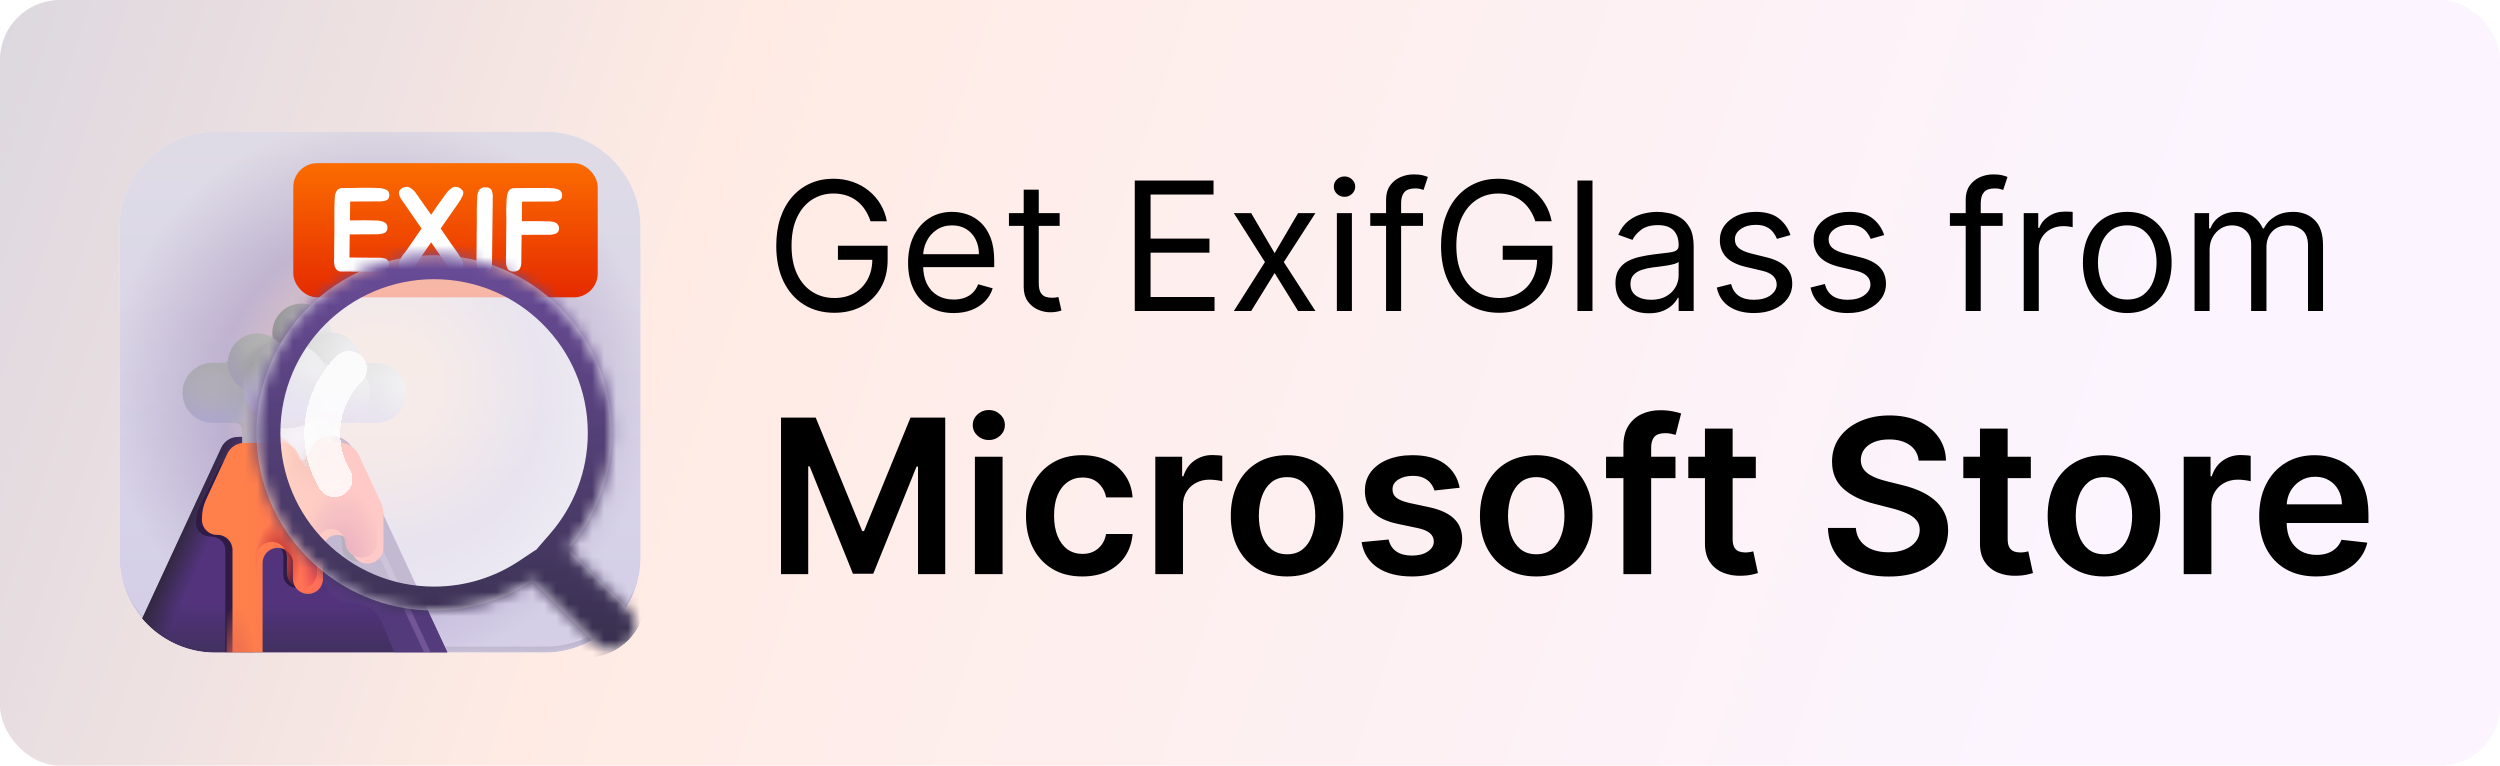 <svg width="209" height="64" viewBox="0 0 209 64" fill="none" xmlns="http://www.w3.org/2000/svg">
<rect width="209" height="64" rx="5" fill="url(#paint0_linear_524_480)"/>
<g filter="url(#filter0_d_524_480)">
<g clip-path="url(#clip0_524_480)">
<g clip-path="url(#clip1_524_480)">
<g filter="url(#filter1_b_524_480)">
<mask id="path-4-inside-1_524_480" fill="white">
<path d="M10 18C10 13.582 13.582 10 18 10H45.56C49.978 10 53.56 13.582 53.56 18V45.56C53.56 49.978 49.978 53.56 45.56 53.56H18C13.582 53.56 10 49.978 10 45.56V18Z"/>
</mask>
<path d="M10 18C10 13.582 13.582 10 18 10H45.56C49.978 10 53.56 13.582 53.56 18V45.56C53.56 49.978 49.978 53.56 45.56 53.56H18C13.582 53.56 10 49.978 10 45.56V18Z" fill="white"/>
<path d="M10 18C10 13.582 13.582 10 18 10H45.56C49.978 10 53.56 13.582 53.56 18V45.56C53.56 49.978 49.978 53.56 45.56 53.56H18C13.582 53.56 10 49.978 10 45.56V18Z" fill="url(#paint1_linear_524_480)" fill-opacity="0.7"/>
<path d="M10 18C10 13.582 13.582 10 18 10H45.56C49.978 10 53.56 13.582 53.56 18V45.56C53.56 49.978 49.978 53.56 45.56 53.56H18C13.582 53.56 10 49.978 10 45.56V18Z" fill="url(#paint2_angular_524_480)" fill-opacity="0.2"/>
<path d="M10 10H53.56H10ZM53.56 45.56C53.56 50.254 49.754 54.06 45.06 54.06H18.5C13.806 54.06 10 50.254 10 45.56C10 49.702 13.582 53.06 18 53.06H45.56C49.978 53.06 53.56 49.702 53.56 45.56ZM10 53.56V10V53.56ZM53.56 10V53.56V10Z" fill="url(#paint3_linear_524_480)" fill-opacity="0.6" mask="url(#path-4-inside-1_524_480)"/>
</g>
<g filter="url(#filter2_d_524_480)">
<path d="M20.002 32.507C20.558 32.504 21.07 32.806 21.336 33.294L21.885 34.3C22.026 34.56 22.399 34.563 22.545 34.306L23.125 33.28C23.402 32.789 23.921 32.484 24.484 32.481L24.79 32.479C25.529 32.475 26.202 32.901 26.513 33.571L35.898 53.772C36.479 55.023 35.566 56.455 34.187 56.455H7.789C6.41 56.455 5.497 55.025 6.077 53.774L15.498 33.437C15.754 32.884 16.307 32.529 16.916 32.525L20.002 32.507Z" fill="url(#paint4_linear_524_480)"/>
<path d="M20.002 32.507C20.558 32.504 21.07 32.806 21.336 33.294L21.885 34.3C22.026 34.56 22.399 34.563 22.545 34.306L23.125 33.28C23.402 32.789 23.921 32.484 24.484 32.481L24.79 32.479C25.529 32.475 26.202 32.901 26.513 33.571L35.898 53.772C36.479 55.023 35.566 56.455 34.187 56.455H7.789C6.41 56.455 5.497 55.025 6.077 53.774L15.498 33.437C15.754 32.884 16.307 32.529 16.916 32.525L20.002 32.507Z" fill="url(#paint5_linear_524_480)"/>
<path d="M20.002 32.507C20.558 32.504 21.07 32.806 21.336 33.294L21.885 34.3C22.026 34.56 22.399 34.563 22.545 34.306L23.125 33.28C23.402 32.789 23.921 32.484 24.484 32.481L24.79 32.479C25.529 32.475 26.202 32.901 26.513 33.571L35.898 53.772C36.479 55.023 35.566 56.455 34.187 56.455H7.789C6.41 56.455 5.497 55.025 6.077 53.774L15.498 33.437C15.754 32.884 16.307 32.529 16.916 32.525L20.002 32.507Z" fill="url(#paint6_linear_524_480)"/>
<path d="M22.975 40.63L24.076 44.604C24.378 45.694 25.37 46.449 26.501 46.449H26.592C27.614 46.449 28.535 47.068 28.921 48.014L32.365 56.455H34.187C35.566 56.455 36.479 55.023 35.898 53.772L26.513 33.571C26.202 32.901 25.529 32.475 24.79 32.479L24.484 32.481C23.921 32.484 23.402 32.789 23.125 33.28L22.975 33.545V40.63Z" fill="url(#paint7_linear_524_480)"/>
<path d="M22.975 40.63L24.076 44.604C24.378 45.694 25.37 46.449 26.501 46.449H26.592C27.614 46.449 28.535 47.068 28.921 48.014L32.365 56.455H34.187C35.566 56.455 36.479 55.023 35.898 53.772L26.513 33.571C26.202 32.901 25.529 32.475 24.79 32.479L24.484 32.481C23.921 32.484 23.402 32.789 23.125 33.28L22.975 33.545V40.63Z" fill="url(#paint8_linear_524_480)"/>
<g filter="url(#filter3_f_524_480)">
<path d="M27.958 39.493C27.958 39.096 27.864 38.705 27.684 38.351L25.994 35.035C25.695 34.449 25.049 34.075 24.339 34.079L24.046 34.081C23.504 34.083 23.006 34.35 22.74 34.78L22.183 35.678C22.043 35.904 21.685 35.901 21.549 35.674L21.022 34.793C20.767 34.365 20.274 34.101 19.741 34.103L16.776 34.119C16.191 34.122 15.66 34.433 15.414 34.917L13.76 38.173C13.511 38.662 13.382 39.204 13.382 39.753C13.382 40.361 13.923 40.854 14.59 40.854H14.628C15.295 40.854 15.836 41.348 15.836 41.956V50.58C15.836 51.188 16.377 51.681 17.045 51.681C17.712 51.681 18.253 51.188 18.253 50.58V42.483C18.253 41.87 18.798 41.373 19.47 41.373C20.142 41.373 20.687 41.87 20.687 42.483V44.073C20.687 44.682 21.228 45.175 21.896 45.175C22.563 45.175 23.104 44.682 23.104 44.073V41.262C23.104 40.692 23.611 40.23 24.236 40.23C24.8 40.23 25.509 40.61 25.587 41.119L25.616 41.939C25.706 42.521 26.252 42.955 26.896 42.955C27.61 42.955 27.958 42.427 27.958 41.776V39.493Z" fill="#2E1C46"/>
</g>
<g filter="url(#filter4_f_524_480)">
<path d="M27.423 39.15L34.215 53.743" stroke="#715594" stroke-width="0.5" stroke-linecap="round"/>
</g>
<path d="M16.154 26.279C15.98 26.279 15.839 26.42 15.839 26.594V31.032C15.839 31.206 15.98 31.346 16.154 31.346H16.61C16.958 31.346 17.24 31.628 17.24 31.975V37.583C17.24 37.757 17.381 37.897 17.554 37.897H24.489C24.662 37.897 24.803 37.757 24.803 37.583V31.975C24.803 31.628 25.085 31.346 25.432 31.346H26.533C26.707 31.346 26.848 31.206 26.848 31.032V26.594C26.848 26.42 26.707 26.279 26.533 26.279H16.154Z" fill="url(#paint9_radial_524_480)"/>
<path d="M16.154 26.279C15.98 26.279 15.839 26.42 15.839 26.594V31.032C15.839 31.206 15.98 31.346 16.154 31.346H16.61C16.958 31.346 17.24 31.628 17.24 31.975V37.583C17.24 37.757 17.381 37.897 17.554 37.897H24.489C24.662 37.897 24.803 37.757 24.803 37.583V31.975C24.803 31.628 25.085 31.346 25.432 31.346H26.533C26.707 31.346 26.848 31.206 26.848 31.032V26.594C26.848 26.42 26.707 26.279 26.533 26.279H16.154Z" fill="url(#paint10_radial_524_480)"/>
<g filter="url(#filter5_d_524_480)">
<path d="M28.558 38.529C28.558 38.162 28.478 37.8 28.323 37.468L26.513 33.571C26.202 32.901 25.529 32.475 24.79 32.479L24.484 32.481C23.921 32.484 23.402 32.789 23.125 33.28L22.545 34.306C22.399 34.563 22.027 34.56 21.885 34.3L21.336 33.294C21.07 32.806 20.558 32.504 20.002 32.507L16.916 32.525C16.306 32.529 15.754 32.884 15.498 33.437L13.731 37.25C13.501 37.747 13.382 38.289 13.382 38.837V38.959C13.382 39.654 13.945 40.217 14.64 40.217H14.679C15.374 40.217 15.937 40.78 15.937 41.475V51.324C15.937 52.019 16.5 52.582 17.195 52.582C17.89 52.582 18.453 52.019 18.453 51.324V42.565C18.453 41.866 19.021 41.298 19.721 41.298C20.421 41.298 20.988 41.866 20.988 42.565V43.893C20.988 44.588 21.551 45.151 22.246 45.151C22.941 45.151 23.504 44.588 23.504 43.893V41.395C23.504 40.745 24.031 40.217 24.682 40.217C25.27 40.217 25.768 40.65 25.849 41.233L25.88 41.456C25.973 42.121 26.541 42.615 27.212 42.615C27.956 42.615 28.558 42.013 28.558 41.27V38.529Z" fill="url(#paint11_linear_524_480)"/>
</g>
<path d="M28.558 38.529C28.558 38.162 28.478 37.8 28.323 37.468L26.513 33.571C26.202 32.901 25.529 32.475 24.79 32.479L24.484 32.481C23.921 32.484 23.402 32.789 23.125 33.28L22.545 34.306C22.399 34.563 22.027 34.56 21.885 34.3L21.336 33.294C21.07 32.806 20.558 32.504 20.002 32.507L16.916 32.525C16.306 32.529 15.754 32.884 15.498 33.437L13.731 37.25C13.501 37.747 13.382 38.289 13.382 38.837V38.959C13.382 39.654 13.945 40.217 14.64 40.217H14.679C15.374 40.217 15.937 40.78 15.937 41.475V51.324C15.937 52.019 16.5 52.582 17.195 52.582C17.89 52.582 18.453 52.019 18.453 51.324V42.565C18.453 41.866 19.021 41.298 19.721 41.298C20.421 41.298 20.988 41.866 20.988 42.565V43.893C20.988 44.588 21.551 45.151 22.246 45.151C22.941 45.151 23.504 44.588 23.504 43.893V41.395C23.504 40.745 24.031 40.217 24.682 40.217C25.27 40.217 25.768 40.65 25.849 41.233L25.88 41.456C25.973 42.121 26.541 42.615 27.212 42.615C27.956 42.615 28.558 42.013 28.558 41.27V38.529Z" fill="url(#paint12_radial_524_480)"/>
<path d="M28.558 38.529C28.558 38.162 28.478 37.8 28.323 37.468L26.513 33.571C26.202 32.901 25.529 32.475 24.79 32.479L24.484 32.481C23.921 32.484 23.402 32.789 23.125 33.28L22.545 34.306C22.399 34.563 22.027 34.56 21.885 34.3L21.336 33.294C21.07 32.806 20.558 32.504 20.002 32.507L16.916 32.525C16.306 32.529 15.754 32.884 15.498 33.437L13.731 37.25C13.501 37.747 13.382 38.289 13.382 38.837V38.959C13.382 39.654 13.945 40.217 14.64 40.217H14.679C15.374 40.217 15.937 40.78 15.937 41.475V51.324C15.937 52.019 16.5 52.582 17.195 52.582C17.89 52.582 18.453 52.019 18.453 51.324V42.565C18.453 41.866 19.021 41.298 19.721 41.298C20.421 41.298 20.988 41.866 20.988 42.565V43.893C20.988 44.588 21.551 45.151 22.246 45.151C22.941 45.151 23.504 44.588 23.504 43.893V41.395C23.504 40.745 24.031 40.217 24.682 40.217C25.27 40.217 25.768 40.65 25.849 41.233L25.88 41.456C25.973 42.121 26.541 42.615 27.212 42.615C27.956 42.615 28.558 42.013 28.558 41.27V38.529Z" fill="url(#paint13_radial_524_480)"/>
<path d="M28.558 38.529C28.558 38.162 28.478 37.8 28.323 37.468L26.513 33.571C26.202 32.901 25.529 32.475 24.79 32.479L24.484 32.481C23.921 32.484 23.402 32.789 23.125 33.28L22.545 34.306C22.399 34.563 22.027 34.56 21.885 34.3L21.336 33.294C21.07 32.806 20.558 32.504 20.002 32.507L16.916 32.525C16.306 32.529 15.754 32.884 15.498 33.437L13.731 37.25C13.501 37.747 13.382 38.289 13.382 38.837V38.959C13.382 39.654 13.945 40.217 14.64 40.217H14.679C15.374 40.217 15.937 40.78 15.937 41.475V51.324C15.937 52.019 16.5 52.582 17.195 52.582C17.89 52.582 18.453 52.019 18.453 51.324V42.565C18.453 41.866 19.021 41.298 19.721 41.298C20.421 41.298 20.988 41.866 20.988 42.565V43.893C20.988 44.588 21.551 45.151 22.246 45.151C22.941 45.151 23.504 44.588 23.504 43.893V41.395C23.504 40.745 24.031 40.217 24.682 40.217C25.27 40.217 25.768 40.65 25.849 41.233L25.88 41.456C25.973 42.121 26.541 42.615 27.212 42.615C27.956 42.615 28.558 42.013 28.558 41.27V38.529Z" fill="url(#paint14_radial_524_480)"/>
<path d="M28.558 38.529C28.558 38.162 28.478 37.8 28.323 37.468L26.513 33.571C26.202 32.901 25.529 32.475 24.79 32.479L24.484 32.481C23.921 32.484 23.402 32.789 23.125 33.28L22.545 34.306C22.399 34.563 22.027 34.56 21.885 34.3L21.336 33.294C21.07 32.806 20.558 32.504 20.002 32.507L16.916 32.525C16.306 32.529 15.754 32.884 15.498 33.437L13.731 37.25C13.501 37.747 13.382 38.289 13.382 38.837V38.959C13.382 39.654 13.945 40.217 14.64 40.217H14.679C15.374 40.217 15.937 40.78 15.937 41.475V51.324C15.937 52.019 16.5 52.582 17.195 52.582C17.89 52.582 18.453 52.019 18.453 51.324V42.565C18.453 41.866 19.021 41.298 19.721 41.298C20.421 41.298 20.988 41.866 20.988 42.565V43.893C20.988 44.588 21.551 45.151 22.246 45.151C22.941 45.151 23.504 44.588 23.504 43.893V41.395C23.504 40.745 24.031 40.217 24.682 40.217C25.27 40.217 25.768 40.65 25.849 41.233L25.88 41.456C25.973 42.121 26.541 42.615 27.212 42.615C27.956 42.615 28.558 42.013 28.558 41.27V38.529Z" fill="url(#paint15_radial_524_480)"/>
<path d="M28.558 38.529C28.558 38.162 28.478 37.8 28.323 37.468L26.513 33.571C26.202 32.901 25.529 32.475 24.79 32.479L24.484 32.481C23.921 32.484 23.402 32.789 23.125 33.28L22.545 34.306C22.399 34.563 22.027 34.56 21.885 34.3L21.336 33.294C21.07 32.806 20.558 32.504 20.002 32.507L16.916 32.525C16.306 32.529 15.754 32.884 15.498 33.437L13.731 37.25C13.501 37.747 13.382 38.289 13.382 38.837V38.959C13.382 39.654 13.945 40.217 14.64 40.217H14.679C15.374 40.217 15.937 40.78 15.937 41.475V51.324C15.937 52.019 16.5 52.582 17.195 52.582C17.89 52.582 18.453 52.019 18.453 51.324V42.565C18.453 41.866 19.021 41.298 19.721 41.298C20.421 41.298 20.988 41.866 20.988 42.565V43.893C20.988 44.588 21.551 45.151 22.246 45.151C22.941 45.151 23.504 44.588 23.504 43.893V41.395C23.504 40.745 24.031 40.217 24.682 40.217C25.27 40.217 25.768 40.65 25.849 41.233L25.88 41.456C25.973 42.121 26.541 42.615 27.212 42.615C27.956 42.615 28.558 42.013 28.558 41.27V38.529Z" fill="url(#paint16_radial_524_480)"/>
<path d="M22.218 26.279C23.57 26.279 24.666 25.184 24.666 23.832C24.666 22.48 23.57 21.384 22.218 21.384C20.866 21.384 19.771 22.48 19.771 23.832C19.771 25.184 20.866 26.279 22.218 26.279Z" fill="url(#paint17_radial_524_480)"/>
<path d="M22.218 26.279C23.57 26.279 24.666 25.184 24.666 23.832C24.666 22.48 23.57 21.384 22.218 21.384C20.866 21.384 19.771 22.48 19.771 23.832C19.771 25.184 20.866 26.279 22.218 26.279Z" fill="url(#paint18_radial_524_480)"/>
<path d="M27.472 26.338C27.296 26.338 27.157 26.194 27.137 26.019C26.999 24.786 25.947 23.812 24.67 23.812C23.3 23.812 22.189 24.924 22.189 26.294C22.189 27.665 23.3 28.776 24.67 28.776C24.789 28.776 24.906 28.768 25.02 28.752C25.232 28.722 25.442 28.874 25.442 29.087V31.032C25.442 31.206 25.583 31.346 25.757 31.346H28.452C29.835 31.346 30.956 30.225 30.956 28.842C30.956 27.459 29.835 26.338 28.452 26.338H27.472Z" fill="url(#paint19_linear_524_480)"/>
<path d="M27.472 26.338C27.296 26.338 27.157 26.194 27.137 26.019C26.999 24.786 25.947 23.812 24.67 23.812C23.3 23.812 22.189 24.924 22.189 26.294C22.189 27.665 23.3 28.776 24.67 28.776C24.789 28.776 24.906 28.768 25.02 28.752C25.232 28.722 25.442 28.874 25.442 29.087V31.032C25.442 31.206 25.583 31.346 25.757 31.346H28.452C29.835 31.346 30.956 30.225 30.956 28.842C30.956 27.459 29.835 26.338 28.452 26.338H27.472Z" fill="url(#paint20_radial_524_480)"/>
<path d="M27.472 26.338C27.296 26.338 27.157 26.194 27.137 26.019C26.999 24.786 25.947 23.812 24.67 23.812C23.3 23.812 22.189 24.924 22.189 26.294C22.189 27.665 23.3 28.776 24.67 28.776C24.789 28.776 24.906 28.768 25.02 28.752C25.232 28.722 25.442 28.874 25.442 29.087V31.032C25.442 31.206 25.583 31.346 25.757 31.346H28.452C29.835 31.346 30.956 30.225 30.956 28.842C30.956 27.459 29.835 26.338 28.452 26.338H27.472Z" fill="url(#paint21_radial_524_480)"/>
<path d="M27.472 26.338C27.296 26.338 27.157 26.194 27.137 26.019C26.999 24.786 25.947 23.812 24.67 23.812C23.3 23.812 22.189 24.924 22.189 26.294C22.189 27.665 23.3 28.776 24.67 28.776C24.789 28.776 24.906 28.768 25.02 28.752C25.232 28.722 25.442 28.874 25.442 29.087V31.032C25.442 31.206 25.583 31.346 25.757 31.346H28.452C29.835 31.346 30.956 30.225 30.956 28.842C30.956 27.459 29.835 26.338 28.452 26.338H27.472Z" fill="url(#paint22_linear_524_480)"/>
<path d="M24.671 28.776C26.041 28.776 27.152 27.665 27.152 26.294C27.152 24.924 26.041 23.812 24.671 23.812C23.3 23.812 22.189 24.924 22.189 26.294C22.189 27.665 23.3 28.776 24.671 28.776Z" fill="url(#paint23_radial_524_480)"/>
<path d="M15.745 26.338C15.921 26.338 16.061 26.193 16.081 26.019C16.22 24.799 17.27 23.901 18.547 23.901C19.918 23.901 20.862 25.031 20.862 26.294C20.862 27.665 19.918 28.776 18.547 28.776C18.428 28.776 18.311 28.768 18.197 28.752C17.985 28.722 17.775 28.873 17.775 29.087V31.032C17.775 31.206 17.634 31.346 17.461 31.346H14.765C13.382 31.346 12.261 30.225 12.261 28.842C12.261 27.459 13.382 26.338 14.765 26.338H15.745Z" fill="url(#paint24_radial_524_480)"/>
<path d="M15.745 26.338C15.921 26.338 16.061 26.193 16.081 26.019C16.22 24.799 17.27 23.901 18.547 23.901C19.918 23.901 20.862 25.031 20.862 26.294C20.862 27.665 19.918 28.776 18.547 28.776C18.428 28.776 18.311 28.768 18.197 28.752C17.985 28.722 17.775 28.873 17.775 29.087V31.032C17.775 31.206 17.634 31.346 17.461 31.346H14.765C13.382 31.346 12.261 30.225 12.261 28.842C12.261 27.459 13.382 26.338 14.765 26.338H15.745Z" fill="url(#paint25_radial_524_480)"/>
<path d="M15.745 26.338C15.921 26.338 16.061 26.193 16.081 26.019C16.22 24.799 17.27 23.901 18.547 23.901C19.918 23.901 20.862 25.031 20.862 26.294C20.862 27.665 19.918 28.776 18.547 28.776C18.428 28.776 18.311 28.768 18.197 28.752C17.985 28.722 17.775 28.873 17.775 29.087V31.032C17.775 31.206 17.634 31.346 17.461 31.346H14.765C13.382 31.346 12.261 30.225 12.261 28.842C12.261 27.459 13.382 26.338 14.765 26.338H15.745Z" fill="url(#paint26_linear_524_480)"/>
<path d="M18.503 28.778C19.852 28.778 20.945 27.685 20.945 26.336C20.945 24.987 19.852 23.893 18.503 23.893C17.154 23.893 16.06 24.987 16.06 26.336C16.06 27.685 17.154 28.778 18.503 28.778Z" fill="url(#paint27_radial_524_480)"/>
<path d="M18.503 28.778C19.852 28.778 20.945 27.685 20.945 26.336C20.945 24.987 19.852 23.893 18.503 23.893C17.154 23.893 16.06 24.987 16.06 26.336C16.06 27.685 17.154 28.778 18.503 28.778Z" fill="url(#paint28_radial_524_480)"/>
<path d="M18.503 28.778C19.852 28.778 20.945 27.685 20.945 26.336C20.945 24.987 19.852 23.893 18.503 23.893C17.154 23.893 16.06 24.987 16.06 26.336C16.06 27.685 17.154 28.778 18.503 28.778Z" fill="url(#paint29_radial_524_480)"/>
<path d="M24.184 30.996C23.865 30.804 23.433 30.808 23.139 31.036C22.534 31.505 21.774 31.784 20.95 31.784C18.974 31.784 17.372 30.182 17.372 28.206C17.372 26.23 18.974 24.628 20.95 24.628C22.144 24.628 23.201 25.213 23.851 26.112C24.07 26.414 24.483 26.539 24.844 26.446C25.043 26.395 25.251 26.368 25.467 26.368C26.843 26.368 27.958 27.483 27.958 28.86C27.958 30.236 26.843 31.351 25.467 31.351C24.998 31.351 24.559 31.222 24.184 30.996Z" fill="url(#paint30_linear_524_480)"/>
<path d="M24.184 30.996C23.865 30.804 23.433 30.808 23.139 31.036C22.534 31.505 21.774 31.784 20.95 31.784C18.974 31.784 17.372 30.182 17.372 28.206C17.372 26.23 18.974 24.628 20.95 24.628C22.144 24.628 23.201 25.213 23.851 26.112C24.07 26.414 24.483 26.539 24.844 26.446C25.043 26.395 25.251 26.368 25.467 26.368C26.843 26.368 27.958 27.483 27.958 28.86C27.958 30.236 26.843 31.351 25.467 31.351C24.998 31.351 24.559 31.222 24.184 30.996Z" fill="url(#paint31_radial_524_480)"/>
<path d="M24.184 30.996C23.865 30.804 23.433 30.808 23.139 31.036C22.534 31.505 21.774 31.784 20.95 31.784C18.974 31.784 17.372 30.182 17.372 28.206C17.372 26.23 18.974 24.628 20.95 24.628C22.144 24.628 23.201 25.213 23.851 26.112C24.07 26.414 24.483 26.539 24.844 26.446C25.043 26.395 25.251 26.368 25.467 26.368C26.843 26.368 27.958 27.483 27.958 28.86C27.958 30.236 26.843 31.351 25.467 31.351C24.998 31.351 24.559 31.222 24.184 30.996Z" fill="url(#paint32_radial_524_480)"/>
<path d="M24.184 30.996C23.865 30.804 23.433 30.808 23.139 31.036C22.534 31.505 21.774 31.784 20.95 31.784C18.974 31.784 17.372 30.182 17.372 28.206C17.372 26.23 18.974 24.628 20.95 24.628C22.144 24.628 23.201 25.213 23.851 26.112C24.07 26.414 24.483 26.539 24.844 26.446C25.043 26.395 25.251 26.368 25.467 26.368C26.843 26.368 27.958 27.483 27.958 28.86C27.958 30.236 26.843 31.351 25.467 31.351C24.998 31.351 24.559 31.222 24.184 30.996Z" fill="url(#paint33_radial_524_480)"/>
<path d="M24.184 30.996C23.865 30.804 23.433 30.808 23.139 31.036C22.534 31.505 21.774 31.784 20.95 31.784C18.974 31.784 17.372 30.182 17.372 28.206C17.372 26.23 18.974 24.628 20.95 24.628C22.144 24.628 23.201 25.213 23.851 26.112C24.07 26.414 24.483 26.539 24.844 26.446C25.043 26.395 25.251 26.368 25.467 26.368C26.843 26.368 27.958 27.483 27.958 28.86C27.958 30.236 26.843 31.351 25.467 31.351C24.998 31.351 24.559 31.222 24.184 30.996Z" fill="url(#paint34_radial_524_480)"/>
<g filter="url(#filter6_f_524_480)">
<path d="M17.372 51.476V39.518" stroke="url(#paint35_linear_524_480)" stroke-width="0.5" stroke-linecap="round"/>
</g>
<path d="M20.945 31.799C22.929 31.799 24.538 30.19 24.538 28.206C24.538 26.222 22.929 24.613 20.945 24.613C18.961 24.613 17.353 26.222 17.353 28.206C17.353 30.19 18.961 31.799 20.945 31.799Z" fill="url(#paint36_radial_524_480)"/>
<path d="M20.945 31.799C22.929 31.799 24.538 30.19 24.538 28.206C24.538 26.222 22.929 24.613 20.945 24.613C18.961 24.613 17.353 26.222 17.353 28.206C17.353 30.19 18.961 31.799 20.945 31.799Z" fill="url(#paint37_radial_524_480)"/>
<path d="M20.945 31.799C22.929 31.799 24.538 30.19 24.538 28.206C24.538 26.222 22.929 24.613 20.945 24.613C18.961 24.613 17.353 26.222 17.353 28.206C17.353 30.19 18.961 31.799 20.945 31.799Z" fill="url(#paint38_radial_524_480)"/>
<path d="M20.945 31.799C22.929 31.799 24.538 30.19 24.538 28.206C24.538 26.222 22.929 24.613 20.945 24.613C18.961 24.613 17.353 26.222 17.353 28.206C17.353 30.19 18.961 31.799 20.945 31.799Z" fill="url(#paint39_radial_524_480)"/>
</g>
</g>
<rect x="24.52" y="12.64" width="25.45" height="11.22" rx="2" fill="url(#paint40_linear_524_480)"/>
<g filter="url(#filter7_d_524_480)">
<path d="M29.274 15.878L29.254 17.425H29.648C29.918 17.418 30.157 17.415 30.367 17.415C30.578 17.415 30.811 17.418 31.067 17.425H31.116C31.195 17.425 31.271 17.428 31.343 17.434C31.422 17.434 31.497 17.434 31.569 17.434C31.648 17.441 31.724 17.454 31.796 17.474C31.868 17.487 31.941 17.503 32.013 17.523C32.124 17.563 32.216 17.622 32.289 17.701C32.354 17.786 32.387 17.881 32.387 17.986C32.387 18.019 32.387 18.058 32.387 18.104C32.387 18.144 32.381 18.18 32.367 18.213C32.354 18.285 32.312 18.351 32.239 18.41C32.206 18.456 32.144 18.489 32.052 18.508C31.967 18.535 31.881 18.551 31.796 18.558C31.704 18.577 31.612 18.587 31.52 18.587H31.057L29.235 18.597L29.215 20.528L31.175 20.548H31.638C31.691 20.548 31.74 20.548 31.786 20.548C31.832 20.548 31.875 20.551 31.914 20.558C31.967 20.571 32.013 20.581 32.052 20.587C32.098 20.587 32.141 20.594 32.18 20.607C32.259 20.633 32.325 20.669 32.377 20.715C32.443 20.781 32.486 20.85 32.505 20.922C32.512 20.955 32.515 20.991 32.515 21.03C32.522 21.063 32.522 21.099 32.515 21.139C32.515 21.244 32.482 21.339 32.417 21.424C32.338 21.516 32.246 21.576 32.141 21.602C32.003 21.661 31.852 21.691 31.688 21.691C31.615 21.697 31.54 21.7 31.461 21.7C31.382 21.7 31.307 21.704 31.235 21.71H31.175C30.663 21.723 30.131 21.723 29.579 21.71C29.448 21.71 29.343 21.707 29.264 21.7C29.185 21.7 29.113 21.7 29.047 21.7C28.988 21.7 28.926 21.7 28.86 21.7C28.795 21.7 28.709 21.7 28.604 21.7C28.453 21.713 28.328 21.687 28.23 21.622C28.157 21.576 28.102 21.513 28.062 21.434C28.043 21.415 28.033 21.395 28.033 21.375C28.026 21.362 28.02 21.352 28.013 21.346C28.006 21.339 28 21.329 27.993 21.316C27.98 21.283 27.97 21.25 27.964 21.218C27.957 21.178 27.954 21.142 27.954 21.109C27.947 21.076 27.941 21.044 27.934 21.011C27.934 20.978 27.931 20.945 27.924 20.912V20.755C27.924 20.728 27.924 20.702 27.924 20.676C27.931 20.649 27.934 20.623 27.934 20.597V19.828L27.954 18.41V17.1C27.954 16.863 27.954 16.653 27.954 16.469C27.96 16.285 27.967 16.085 27.974 15.868V15.819C27.98 15.747 27.983 15.681 27.983 15.622C27.99 15.556 27.993 15.491 27.993 15.425C28 15.293 28.036 15.165 28.102 15.041C28.128 14.988 28.154 14.942 28.18 14.903C28.213 14.863 28.256 14.83 28.308 14.804C28.407 14.745 28.509 14.716 28.614 14.716C28.666 14.716 28.706 14.719 28.732 14.725V14.716C28.85 14.716 28.946 14.716 29.018 14.716C29.09 14.716 29.159 14.716 29.225 14.716C29.297 14.716 29.372 14.716 29.451 14.716C29.53 14.709 29.639 14.706 29.776 14.706C30.039 14.699 30.289 14.696 30.525 14.696C30.762 14.696 31.005 14.699 31.254 14.706H31.294C31.366 14.712 31.441 14.716 31.52 14.716C31.599 14.716 31.674 14.719 31.747 14.725C31.819 14.725 31.891 14.735 31.963 14.755C32.036 14.768 32.108 14.788 32.18 14.814C32.292 14.847 32.384 14.903 32.456 14.982C32.515 15.073 32.545 15.165 32.545 15.257C32.545 15.297 32.545 15.336 32.545 15.376C32.545 15.408 32.538 15.441 32.525 15.474C32.519 15.54 32.479 15.609 32.407 15.681C32.381 15.694 32.351 15.71 32.318 15.73C32.292 15.75 32.259 15.766 32.22 15.779C32.18 15.793 32.138 15.802 32.092 15.809C32.052 15.809 32.013 15.812 31.973 15.819C31.921 15.832 31.872 15.839 31.826 15.839C31.786 15.839 31.74 15.839 31.688 15.839H31.244L29.274 15.848V15.878Z" fill="white"/>
<path d="M38.641 20.764C38.714 20.896 38.743 21.011 38.73 21.109C38.723 21.208 38.714 21.29 38.7 21.355C38.681 21.428 38.631 21.49 38.553 21.543C38.48 21.589 38.398 21.625 38.306 21.651C38.188 21.684 38.09 21.691 38.011 21.671C37.912 21.651 37.83 21.618 37.764 21.572C37.725 21.539 37.689 21.51 37.656 21.484C37.623 21.451 37.59 21.421 37.558 21.395C37.525 21.362 37.495 21.332 37.469 21.306C37.443 21.28 37.423 21.254 37.41 21.227C37.397 21.201 37.383 21.185 37.37 21.178C37.364 21.165 37.357 21.155 37.351 21.149L36.04 19.257L34.74 21.149C34.733 21.155 34.724 21.165 34.71 21.178C34.704 21.185 34.691 21.201 34.671 21.227C34.658 21.254 34.638 21.28 34.612 21.306C34.592 21.332 34.569 21.362 34.543 21.395C34.51 21.421 34.474 21.451 34.435 21.484C34.395 21.51 34.359 21.539 34.326 21.572C34.287 21.599 34.244 21.618 34.198 21.631C34.159 21.645 34.119 21.658 34.08 21.671C33.995 21.691 33.903 21.684 33.804 21.651C33.6 21.605 33.459 21.507 33.38 21.355C33.341 21.277 33.325 21.195 33.331 21.109C33.338 21.017 33.358 20.925 33.39 20.833C33.43 20.741 33.472 20.653 33.518 20.567C33.571 20.482 33.623 20.4 33.676 20.321C33.702 20.288 33.725 20.259 33.745 20.232C33.771 20.206 33.797 20.177 33.824 20.144C33.909 20.032 33.991 19.92 34.07 19.809C34.149 19.691 34.234 19.566 34.326 19.434L35.242 18.104L33.893 16.154L33.775 15.986C33.748 15.947 33.722 15.911 33.696 15.878C33.669 15.845 33.643 15.806 33.617 15.76C33.591 15.727 33.564 15.691 33.538 15.651C33.512 15.612 33.489 15.566 33.469 15.513C33.449 15.474 33.43 15.438 33.41 15.405C33.397 15.366 33.384 15.32 33.371 15.267C33.351 15.188 33.344 15.116 33.351 15.05C33.371 14.965 33.413 14.893 33.479 14.834C33.505 14.801 33.535 14.775 33.568 14.755C33.607 14.735 33.643 14.716 33.676 14.696C33.742 14.669 33.801 14.65 33.853 14.637C33.906 14.623 33.962 14.617 34.021 14.617C34.139 14.623 34.251 14.666 34.356 14.745C34.487 14.83 34.605 14.935 34.71 15.06C34.756 15.133 34.802 15.201 34.848 15.267C34.894 15.326 34.944 15.389 34.996 15.454L35.006 15.494C35.17 15.71 35.318 15.921 35.449 16.124C35.587 16.321 35.738 16.532 35.903 16.755C35.929 16.788 35.952 16.82 35.971 16.853C35.991 16.886 36.014 16.919 36.04 16.952C36.067 16.919 36.09 16.886 36.109 16.853C36.129 16.82 36.152 16.788 36.178 16.755C36.329 16.532 36.474 16.321 36.612 16.124C36.756 15.921 36.907 15.71 37.065 15.494L37.085 15.454C37.137 15.389 37.187 15.326 37.233 15.267C37.285 15.201 37.334 15.133 37.38 15.06C37.485 14.935 37.604 14.83 37.735 14.745C37.833 14.666 37.945 14.623 38.07 14.617C38.175 14.617 38.287 14.643 38.405 14.696C38.484 14.742 38.543 14.788 38.582 14.834C38.661 14.893 38.71 14.965 38.73 15.05C38.736 15.116 38.73 15.188 38.71 15.267C38.697 15.32 38.681 15.366 38.661 15.405C38.648 15.438 38.625 15.474 38.592 15.513C38.553 15.612 38.51 15.694 38.464 15.76C38.438 15.806 38.411 15.845 38.385 15.878C38.359 15.911 38.336 15.947 38.316 15.986L38.198 16.154L36.838 18.104L37.755 19.434L38.287 20.183C38.346 20.282 38.405 20.377 38.464 20.469C38.523 20.561 38.582 20.659 38.641 20.764Z" fill="white"/>
<path d="M39.832 20.627L39.842 19.848L39.852 18.4C39.859 18.19 39.862 17.973 39.862 17.75C39.862 17.526 39.862 17.297 39.862 17.06C39.862 16.824 39.862 16.614 39.862 16.43C39.862 16.246 39.868 16.039 39.882 15.809V15.77C39.888 15.704 39.892 15.638 39.892 15.573C39.898 15.5 39.901 15.428 39.901 15.356C39.908 15.238 39.944 15.11 40.01 14.972C40.056 14.88 40.125 14.801 40.217 14.735C40.322 14.683 40.423 14.656 40.522 14.656C40.575 14.656 40.62 14.66 40.66 14.666C40.706 14.666 40.749 14.669 40.788 14.676C40.873 14.689 40.949 14.729 41.015 14.794C41.054 14.827 41.09 14.88 41.123 14.952C41.136 14.991 41.146 15.031 41.153 15.07C41.166 15.103 41.175 15.139 41.182 15.178C41.189 15.225 41.192 15.267 41.192 15.307C41.199 15.346 41.202 15.385 41.202 15.425C41.202 15.471 41.199 15.513 41.192 15.553C41.192 15.586 41.192 15.622 41.192 15.661V15.829L41.133 20.942V21.04C41.133 21.06 41.13 21.086 41.123 21.119C41.123 21.145 41.12 21.178 41.113 21.218C41.1 21.25 41.087 21.287 41.074 21.326C41.067 21.359 41.057 21.395 41.044 21.434C41.025 21.467 41.002 21.5 40.975 21.533C40.956 21.559 40.929 21.585 40.896 21.612C40.844 21.664 40.758 21.7 40.64 21.72C40.463 21.759 40.295 21.743 40.138 21.671C40.059 21.618 40.003 21.552 39.97 21.474C39.951 21.454 39.941 21.434 39.941 21.415C39.934 21.401 39.928 21.392 39.921 21.385C39.914 21.378 39.908 21.369 39.901 21.355C39.888 21.323 39.878 21.29 39.872 21.257C39.865 21.218 39.862 21.178 39.862 21.139C39.855 21.106 39.849 21.073 39.842 21.04C39.842 21.007 39.839 20.975 39.832 20.942C39.826 20.889 39.826 20.833 39.832 20.774V20.627Z" fill="white"/>
<path d="M46.889 14.991C46.948 15.07 46.984 15.162 46.997 15.267C46.997 15.307 46.994 15.346 46.987 15.385C46.987 15.418 46.984 15.451 46.978 15.484C46.971 15.556 46.928 15.625 46.849 15.691C46.803 15.724 46.744 15.757 46.672 15.789C46.633 15.802 46.59 15.812 46.544 15.819C46.505 15.819 46.459 15.822 46.406 15.829C46.367 15.842 46.324 15.848 46.278 15.848C46.232 15.848 46.186 15.848 46.14 15.848H45.697L43.638 15.858V15.888L43.628 17.494C43.681 17.494 43.736 17.494 43.795 17.494C43.861 17.494 43.94 17.49 44.032 17.484C44.295 17.484 44.528 17.484 44.731 17.484C44.942 17.484 45.171 17.487 45.421 17.494H45.48C45.552 17.494 45.625 17.497 45.697 17.503C45.776 17.503 45.855 17.503 45.933 17.503C46.006 17.51 46.078 17.52 46.15 17.533C46.222 17.54 46.294 17.556 46.367 17.582C46.485 17.622 46.57 17.684 46.623 17.77C46.695 17.855 46.731 17.944 46.731 18.035C46.731 18.075 46.731 18.114 46.731 18.154C46.731 18.186 46.725 18.223 46.712 18.262C46.705 18.315 46.662 18.38 46.584 18.459C46.531 18.505 46.469 18.535 46.396 18.548C46.364 18.561 46.324 18.574 46.278 18.587C46.239 18.594 46.196 18.6 46.15 18.607C46.104 18.613 46.058 18.62 46.012 18.627C45.973 18.627 45.927 18.627 45.874 18.627H45.421L43.608 18.636L43.579 20.922V21.001C43.579 21.034 43.575 21.067 43.569 21.099C43.569 21.126 43.566 21.155 43.559 21.188C43.546 21.221 43.533 21.257 43.52 21.296C43.513 21.329 43.503 21.362 43.49 21.395C43.444 21.487 43.401 21.549 43.362 21.582C43.29 21.635 43.201 21.671 43.096 21.691C42.919 21.73 42.751 21.71 42.594 21.631C42.561 21.612 42.528 21.589 42.495 21.562C42.469 21.53 42.446 21.49 42.426 21.444C42.413 21.418 42.406 21.398 42.406 21.385L42.377 21.326C42.357 21.293 42.344 21.26 42.337 21.227C42.331 21.188 42.324 21.152 42.318 21.119C42.318 21.086 42.315 21.053 42.308 21.021C42.308 20.988 42.305 20.955 42.298 20.922C42.291 20.869 42.291 20.817 42.298 20.764V20.607L42.308 19.838L42.318 18.42C42.324 18.209 42.328 17.996 42.328 17.779C42.328 17.563 42.328 17.339 42.328 17.109C42.321 16.873 42.318 16.663 42.318 16.479C42.324 16.295 42.334 16.095 42.347 15.878V15.829C42.354 15.757 42.357 15.691 42.357 15.632C42.357 15.566 42.364 15.5 42.377 15.435C42.39 15.29 42.423 15.162 42.475 15.05C42.521 14.939 42.587 14.86 42.672 14.814C42.771 14.755 42.876 14.725 42.988 14.725C43.04 14.725 43.083 14.729 43.116 14.735V14.725C43.234 14.725 43.329 14.725 43.401 14.725C43.474 14.725 43.543 14.725 43.608 14.725C43.674 14.725 43.746 14.725 43.825 14.725C43.904 14.719 44.009 14.716 44.14 14.716C44.666 14.709 45.185 14.709 45.697 14.716H45.746C45.818 14.722 45.891 14.725 45.963 14.725C46.042 14.725 46.12 14.729 46.199 14.735C46.272 14.735 46.344 14.745 46.416 14.765C46.488 14.778 46.56 14.798 46.633 14.824C46.744 14.857 46.83 14.912 46.889 14.991Z" fill="white"/>
</g>
<g filter="url(#filter8_b_524_480)">
<mask id="path-46-inside-2_524_480" fill="white">
<path fill-rule="evenodd" clip-rule="evenodd" d="M47.518 44.909C49.775 42.305 51.14 38.907 51.14 35.19C51.14 26.988 44.491 20.34 36.29 20.34C28.089 20.34 21.44 26.988 21.44 35.19C21.44 43.391 28.089 50.04 36.29 50.04C39.33 50.04 42.157 49.127 44.511 47.559L49.726 52.774C50.507 53.555 51.773 53.555 52.554 52.774C53.335 51.993 53.335 50.727 52.554 49.946L47.518 44.909Z"/>
</mask>
<path fill-rule="evenodd" clip-rule="evenodd" d="M47.518 44.909C49.775 42.305 51.14 38.907 51.14 35.19C51.14 26.988 44.491 20.34 36.29 20.34C28.089 20.34 21.44 26.988 21.44 35.19C21.44 43.391 28.089 50.04 36.29 50.04C39.33 50.04 42.157 49.127 44.511 47.559L49.726 52.774C50.507 53.555 51.773 53.555 52.554 52.774C53.335 51.993 53.335 50.727 52.554 49.946L47.518 44.909Z" fill="white" fill-opacity="0.65"/>
<path d="M47.518 44.909L46.006 43.6L44.787 45.007L46.104 46.324L47.518 44.909ZM44.511 47.559L45.925 46.145L44.766 44.986L43.402 45.894L44.511 47.559ZM49.726 52.774L51.14 51.36L51.14 51.36L49.726 52.774ZM52.554 52.774L51.14 51.36L51.14 51.36L52.554 52.774ZM52.554 49.946L51.14 51.36L51.14 51.36L52.554 49.946ZM49.14 35.19C49.14 38.408 47.96 41.345 46.006 43.6L49.029 46.219C51.589 43.265 53.14 39.406 53.14 35.19H49.14ZM36.29 22.34C43.387 22.34 49.14 28.093 49.14 35.19H53.14C53.14 25.884 45.596 18.34 36.29 18.34V22.34ZM23.44 35.19C23.44 28.093 29.193 22.34 36.29 22.34V18.34C26.984 18.34 19.44 25.884 19.44 35.19H23.44ZM36.29 48.04C29.193 48.04 23.44 42.287 23.44 35.19H19.44C19.44 44.496 26.984 52.04 36.29 52.04V48.04ZM43.402 45.894C41.366 47.25 38.923 48.04 36.29 48.04V52.04C39.737 52.04 42.947 51.003 45.619 49.224L43.402 45.894ZM51.14 51.36L45.925 46.145L43.096 48.973L48.312 54.188L51.14 51.36ZM51.14 51.36H51.14L48.312 54.188C49.874 55.751 52.406 55.751 53.968 54.188L51.14 51.36ZM51.14 51.36V51.36L53.968 54.188C55.531 52.626 55.531 50.094 53.968 48.532L51.14 51.36ZM46.104 46.324L51.14 51.36L53.968 48.532L48.932 43.495L46.104 46.324Z" fill="url(#paint41_linear_524_480)" mask="url(#path-46-inside-2_524_480)"/>
</g>
<g filter="url(#filter9_d_524_480)">
<path d="M27.964 39.047C27.124 37.592 26.788 35.901 27.007 34.236C27.226 32.571 27.989 31.024 29.177 29.837" stroke="white" stroke-opacity="0.8" stroke-width="3" stroke-linecap="round" stroke-linejoin="round" shape-rendering="crispEdges"/>
</g>
</g>
</g>
<path d="M72.778 18.5C72.661 18.141 72.507 17.82 72.315 17.536C72.127 17.248 71.901 17.003 71.638 16.801C71.379 16.598 71.085 16.444 70.754 16.337C70.424 16.231 70.062 16.178 69.668 16.178C69.021 16.178 68.434 16.345 67.904 16.678C67.375 17.012 66.954 17.504 66.642 18.154C66.329 18.804 66.173 19.601 66.173 20.546C66.173 21.49 66.331 22.287 66.647 22.937C66.963 23.587 67.391 24.079 67.931 24.413C68.471 24.746 69.078 24.913 69.753 24.913C70.378 24.913 70.928 24.78 71.404 24.514C71.883 24.244 72.256 23.864 72.523 23.374C72.793 22.88 72.928 22.3 72.928 21.632L73.332 21.717H70.051V20.546H74.206V21.717C74.206 22.616 74.014 23.397 73.631 24.061C73.251 24.725 72.725 25.24 72.054 25.606C71.386 25.968 70.619 26.149 69.753 26.149C68.787 26.149 67.938 25.922 67.207 25.467C66.479 25.013 65.91 24.366 65.502 23.528C65.097 22.69 64.895 21.696 64.895 20.546C64.895 19.683 65.01 18.907 65.241 18.218C65.475 17.525 65.806 16.936 66.232 16.449C66.658 15.963 67.162 15.59 67.745 15.331C68.327 15.071 68.968 14.942 69.668 14.942C70.243 14.942 70.779 15.029 71.276 15.203C71.777 15.373 72.223 15.617 72.613 15.932C73.007 16.245 73.336 16.62 73.599 17.056C73.862 17.49 74.043 17.971 74.142 18.5H72.778ZM79.728 26.171C78.94 26.171 78.26 25.996 77.688 25.648C77.12 25.297 76.682 24.807 76.373 24.178C76.067 23.546 75.915 22.811 75.915 21.973C75.915 21.135 76.067 20.396 76.373 19.757C76.682 19.114 77.111 18.614 77.662 18.255C78.216 17.893 78.862 17.712 79.601 17.712C80.027 17.712 80.448 17.783 80.863 17.925C81.278 18.067 81.657 18.298 81.998 18.617C82.338 18.933 82.61 19.352 82.813 19.874C83.015 20.396 83.116 21.039 83.116 21.803V22.335H76.809V21.249H81.838C81.838 20.787 81.746 20.375 81.561 20.013C81.38 19.651 81.121 19.365 80.783 19.155C80.449 18.946 80.055 18.841 79.601 18.841C79.1 18.841 78.667 18.965 78.301 19.214C77.939 19.459 77.66 19.778 77.465 20.173C77.269 20.567 77.172 20.989 77.172 21.44V22.165C77.172 22.783 77.278 23.306 77.491 23.736C77.708 24.162 78.008 24.487 78.391 24.711C78.775 24.931 79.221 25.041 79.728 25.041C80.059 25.041 80.357 24.995 80.623 24.903C80.893 24.807 81.126 24.665 81.321 24.477C81.516 24.285 81.667 24.047 81.774 23.763L82.988 24.104C82.861 24.516 82.646 24.878 82.344 25.19C82.042 25.499 81.669 25.741 81.225 25.915C80.781 26.085 80.282 26.171 79.728 26.171ZM88.587 17.818V18.884H84.347V17.818H88.587ZM85.582 15.858H86.84V23.656C86.84 24.011 86.891 24.278 86.994 24.455C87.101 24.629 87.236 24.746 87.399 24.807C87.566 24.864 87.742 24.892 87.926 24.892C88.065 24.892 88.178 24.885 88.267 24.871C88.356 24.853 88.427 24.839 88.48 24.828L88.736 25.957C88.651 25.989 88.532 26.021 88.379 26.053C88.226 26.089 88.033 26.107 87.798 26.107C87.443 26.107 87.095 26.03 86.754 25.878C86.417 25.725 86.136 25.492 85.913 25.18C85.693 24.867 85.582 24.473 85.582 23.997V15.858ZM94.867 26V15.091H101.451V16.263H96.188V19.949H101.11V21.121H96.188V24.828H101.536V26H94.867ZM104.599 17.818L106.559 21.163L108.519 17.818H109.968L107.326 21.909L109.968 26H108.519L106.559 22.825L104.599 26H103.15L105.749 21.909L103.15 17.818H104.599ZM111.762 26V17.818H113.019V26H111.762ZM112.401 16.454C112.156 16.454 111.945 16.371 111.767 16.204C111.593 16.037 111.506 15.837 111.506 15.602C111.506 15.368 111.593 15.167 111.767 15C111.945 14.834 112.156 14.75 112.401 14.75C112.646 14.75 112.856 14.834 113.03 15C113.207 15.167 113.296 15.368 113.296 15.602C113.296 15.837 113.207 16.037 113.03 16.204C112.856 16.371 112.646 16.454 112.401 16.454ZM118.965 17.818V18.884H114.554V17.818H118.965ZM115.875 26V16.689C115.875 16.22 115.986 15.829 116.206 15.517C116.426 15.204 116.712 14.97 117.063 14.814C117.415 14.658 117.786 14.579 118.177 14.579C118.486 14.579 118.738 14.604 118.933 14.654C119.128 14.704 119.274 14.75 119.37 14.793L119.008 15.879C118.944 15.858 118.855 15.831 118.741 15.799C118.631 15.767 118.486 15.751 118.304 15.751C117.889 15.751 117.589 15.856 117.404 16.066C117.223 16.275 117.133 16.582 117.133 16.987V26H115.875ZM128.355 18.5C128.237 18.141 128.083 17.82 127.891 17.536C127.703 17.248 127.477 17.003 127.215 16.801C126.955 16.598 126.661 16.444 126.33 16.337C126 16.231 125.638 16.178 125.244 16.178C124.597 16.178 124.01 16.345 123.481 16.678C122.952 17.012 122.531 17.504 122.218 18.154C121.906 18.804 121.749 19.601 121.749 20.546C121.749 21.49 121.907 22.287 122.224 22.937C122.54 23.587 122.968 24.079 123.507 24.413C124.047 24.746 124.654 24.913 125.329 24.913C125.954 24.913 126.504 24.78 126.98 24.514C127.46 24.244 127.833 23.864 128.099 23.374C128.369 22.88 128.504 22.3 128.504 21.632L128.909 21.717H125.627V20.546H129.782V21.717C129.782 22.616 129.59 23.397 129.207 24.061C128.827 24.725 128.301 25.24 127.63 25.606C126.963 25.968 126.195 26.149 125.329 26.149C124.363 26.149 123.514 25.922 122.783 25.467C122.055 25.013 121.487 24.366 121.078 23.528C120.673 22.69 120.471 21.696 120.471 20.546C120.471 19.683 120.586 18.907 120.817 18.218C121.052 17.525 121.382 16.936 121.808 16.449C122.234 15.963 122.738 15.59 123.321 15.331C123.903 15.071 124.544 14.942 125.244 14.942C125.819 14.942 126.355 15.029 126.852 15.203C127.353 15.373 127.799 15.617 128.189 15.932C128.584 16.245 128.912 16.62 129.175 17.056C129.438 17.49 129.619 17.971 129.718 18.5H128.355ZM133.131 15.091V26H131.874V15.091H133.131ZM137.841 26.192C137.323 26.192 136.852 26.094 136.43 25.899C136.007 25.7 135.672 25.414 135.423 25.041C135.175 24.665 135.05 24.21 135.05 23.678C135.05 23.209 135.143 22.829 135.327 22.538C135.512 22.243 135.759 22.012 136.068 21.845C136.377 21.678 136.718 21.554 137.09 21.472C137.467 21.387 137.845 21.32 138.225 21.27C138.722 21.206 139.125 21.158 139.434 21.126C139.747 21.091 139.974 21.032 140.116 20.95C140.262 20.869 140.334 20.727 140.334 20.524V20.482C140.334 19.956 140.191 19.548 139.903 19.256C139.619 18.965 139.187 18.82 138.608 18.82C138.008 18.82 137.538 18.951 137.197 19.214C136.856 19.477 136.616 19.757 136.478 20.055L135.285 19.629C135.498 19.132 135.782 18.745 136.137 18.468C136.496 18.188 136.886 17.992 137.309 17.882C137.735 17.768 138.154 17.712 138.566 17.712C138.829 17.712 139.131 17.744 139.471 17.808C139.816 17.868 140.148 17.994 140.468 18.186C140.791 18.378 141.059 18.667 141.272 19.054C141.485 19.441 141.591 19.959 141.591 20.609V26H140.334V24.892H140.27C140.185 25.07 140.043 25.26 139.844 25.462C139.645 25.664 139.381 25.837 139.051 25.979C138.72 26.121 138.317 26.192 137.841 26.192ZM138.033 25.062C138.53 25.062 138.949 24.965 139.29 24.77C139.635 24.574 139.894 24.322 140.068 24.013C140.246 23.704 140.334 23.379 140.334 23.038V21.888C140.281 21.952 140.164 22.01 139.983 22.064C139.805 22.113 139.599 22.158 139.365 22.197C139.134 22.232 138.909 22.264 138.688 22.293C138.472 22.317 138.296 22.339 138.161 22.357C137.834 22.399 137.529 22.468 137.245 22.564C136.964 22.657 136.737 22.797 136.563 22.985C136.393 23.17 136.307 23.422 136.307 23.741C136.307 24.178 136.469 24.509 136.792 24.732C137.119 24.952 137.532 25.062 138.033 25.062ZM149.681 19.651L148.552 19.97C148.481 19.782 148.376 19.599 148.238 19.422C148.103 19.24 147.918 19.091 147.684 18.974C147.449 18.857 147.149 18.798 146.784 18.798C146.283 18.798 145.866 18.914 145.532 19.145C145.202 19.372 145.036 19.661 145.036 20.013C145.036 20.325 145.15 20.572 145.377 20.753C145.605 20.934 145.96 21.085 146.443 21.206L147.657 21.504C148.389 21.682 148.934 21.953 149.293 22.319C149.651 22.681 149.831 23.148 149.831 23.72C149.831 24.189 149.696 24.608 149.426 24.977C149.159 25.347 148.786 25.638 148.307 25.851C147.828 26.064 147.27 26.171 146.634 26.171C145.8 26.171 145.109 25.989 144.562 25.627C144.016 25.265 143.669 24.736 143.524 24.04L144.717 23.741C144.831 24.182 145.045 24.512 145.361 24.732C145.681 24.952 146.098 25.062 146.613 25.062C147.199 25.062 147.664 24.938 148.009 24.69C148.357 24.438 148.531 24.136 148.531 23.784C148.531 23.5 148.431 23.262 148.233 23.07C148.034 22.875 147.728 22.729 147.316 22.634L145.953 22.314C145.203 22.136 144.653 21.861 144.301 21.488C143.953 21.112 143.779 20.641 143.779 20.077C143.779 19.615 143.909 19.207 144.168 18.852C144.431 18.496 144.788 18.218 145.239 18.015C145.693 17.813 146.208 17.712 146.784 17.712C147.593 17.712 148.229 17.889 148.691 18.244C149.156 18.599 149.486 19.068 149.681 19.651ZM157.518 19.651L156.389 19.97C156.318 19.782 156.213 19.599 156.075 19.422C155.94 19.24 155.755 19.091 155.521 18.974C155.286 18.857 154.986 18.798 154.621 18.798C154.12 18.798 153.703 18.914 153.369 19.145C153.039 19.372 152.873 19.661 152.873 20.013C152.873 20.325 152.987 20.572 153.214 20.753C153.442 20.934 153.797 21.085 154.28 21.206L155.494 21.504C156.226 21.682 156.771 21.953 157.129 22.319C157.488 22.681 157.667 23.148 157.667 23.72C157.667 24.189 157.532 24.608 157.263 24.977C156.996 25.347 156.623 25.638 156.144 25.851C155.665 26.064 155.107 26.171 154.471 26.171C153.637 26.171 152.946 25.989 152.399 25.627C151.852 25.265 151.506 24.736 151.361 24.04L152.554 23.741C152.667 24.182 152.882 24.512 153.198 24.732C153.518 24.952 153.935 25.062 154.45 25.062C155.036 25.062 155.501 24.938 155.846 24.69C156.194 24.438 156.368 24.136 156.368 23.784C156.368 23.5 156.268 23.262 156.069 23.07C155.871 22.875 155.565 22.729 155.153 22.634L153.79 22.314C153.04 22.136 152.49 21.861 152.138 21.488C151.79 21.112 151.616 20.641 151.616 20.077C151.616 19.615 151.746 19.207 152.005 18.852C152.268 18.496 152.625 18.218 153.076 18.015C153.53 17.813 154.045 17.712 154.621 17.712C155.43 17.712 156.066 17.889 156.528 18.244C156.993 18.599 157.323 19.068 157.518 19.651ZM167.422 17.818V18.884H163.011V17.818H167.422ZM164.332 26V16.689C164.332 16.22 164.443 15.829 164.663 15.517C164.883 15.204 165.169 14.97 165.52 14.814C165.872 14.658 166.243 14.579 166.634 14.579C166.943 14.579 167.195 14.604 167.39 14.654C167.585 14.704 167.731 14.75 167.827 14.793L167.465 15.879C167.401 15.858 167.312 15.831 167.198 15.799C167.088 15.767 166.943 15.751 166.761 15.751C166.346 15.751 166.046 15.856 165.861 16.066C165.68 16.275 165.59 16.582 165.59 16.987V26H164.332ZM169.184 26V17.818H170.398V19.054H170.483C170.633 18.649 170.903 18.321 171.293 18.069C171.684 17.816 172.124 17.69 172.614 17.69C172.706 17.69 172.822 17.692 172.96 17.696C173.099 17.699 173.204 17.704 173.275 17.712V18.99C173.232 18.979 173.134 18.963 172.982 18.942C172.833 18.917 172.675 18.905 172.508 18.905C172.11 18.905 171.755 18.988 171.442 19.155C171.133 19.319 170.888 19.546 170.707 19.837C170.53 20.125 170.441 20.453 170.441 20.822V26H169.184ZM177.84 26.171C177.101 26.171 176.453 25.995 175.895 25.643C175.341 25.291 174.908 24.8 174.596 24.168C174.287 23.535 174.132 22.797 174.132 21.952C174.132 21.099 174.287 20.355 174.596 19.72C174.908 19.084 175.341 18.591 175.895 18.239C176.453 17.887 177.101 17.712 177.84 17.712C178.578 17.712 179.225 17.887 179.779 18.239C180.336 18.591 180.769 19.084 181.078 19.72C181.391 20.355 181.547 21.099 181.547 21.952C181.547 22.797 181.391 23.535 181.078 24.168C180.769 24.8 180.336 25.291 179.779 25.643C179.225 25.995 178.578 26.171 177.84 26.171ZM177.84 25.041C178.401 25.041 178.862 24.897 179.225 24.61C179.587 24.322 179.855 23.944 180.029 23.475C180.203 23.006 180.29 22.499 180.29 21.952C180.29 21.405 180.203 20.895 180.029 20.423C179.855 19.951 179.587 19.569 179.225 19.278C178.862 18.986 178.401 18.841 177.84 18.841C177.279 18.841 176.817 18.986 176.455 19.278C176.093 19.569 175.824 19.951 175.65 20.423C175.476 20.895 175.389 21.405 175.389 21.952C175.389 22.499 175.476 23.006 175.65 23.475C175.824 23.944 176.093 24.322 176.455 24.61C176.817 24.897 177.279 25.041 177.84 25.041ZM183.466 26V17.818H184.68V19.097H184.787C184.957 18.66 185.233 18.321 185.613 18.079C185.993 17.834 186.449 17.712 186.982 17.712C187.521 17.712 187.971 17.834 188.329 18.079C188.691 18.321 188.974 18.66 189.176 19.097H189.261C189.471 18.674 189.785 18.338 190.204 18.09C190.623 17.838 191.126 17.712 191.712 17.712C192.443 17.712 193.042 17.941 193.507 18.399C193.972 18.853 194.205 19.562 194.205 20.524V26H192.948V20.524C192.948 19.921 192.782 19.489 192.452 19.23C192.122 18.971 191.733 18.841 191.286 18.841C190.71 18.841 190.265 19.015 189.949 19.363C189.633 19.707 189.475 20.144 189.475 20.673V26H188.196V20.396C188.196 19.931 188.045 19.556 187.743 19.272C187.441 18.985 187.053 18.841 186.577 18.841C186.25 18.841 185.945 18.928 185.661 19.102C185.38 19.276 185.153 19.517 184.979 19.826C184.808 20.132 184.723 20.485 184.723 20.886V26H183.466ZM65.291 34.909H68.193L72.079 44.395H72.233L76.119 34.909H79.021V48H76.746V39.006H76.624L73.006 47.962H71.306L67.688 38.987H67.567V48H65.291V34.909ZM81.501 48V38.182H83.815V48H81.501ZM82.665 36.788C82.298 36.788 81.983 36.667 81.719 36.424C81.454 36.177 81.322 35.881 81.322 35.535C81.322 35.186 81.454 34.89 81.719 34.647C81.983 34.4 82.298 34.276 82.665 34.276C83.035 34.276 83.351 34.4 83.611 34.647C83.875 34.89 84.007 35.186 84.007 35.535C84.007 35.881 83.875 36.177 83.611 36.424C83.351 36.667 83.035 36.788 82.665 36.788ZM90.478 48.192C89.497 48.192 88.656 47.977 87.953 47.546C87.254 47.116 86.715 46.521 86.335 45.763C85.96 45 85.773 44.122 85.773 43.129C85.773 42.132 85.965 41.252 86.348 40.489C86.732 39.722 87.273 39.126 87.972 38.7C88.675 38.269 89.506 38.054 90.465 38.054C91.261 38.054 91.967 38.201 92.58 38.495C93.198 38.785 93.691 39.196 94.057 39.729C94.424 40.257 94.632 40.875 94.683 41.582H92.472C92.382 41.109 92.169 40.715 91.833 40.4C91.5 40.08 91.055 39.92 90.497 39.92C90.024 39.92 89.608 40.048 89.25 40.304C88.892 40.555 88.613 40.918 88.413 41.391C88.217 41.864 88.119 42.43 88.119 43.091C88.119 43.76 88.217 44.335 88.413 44.817C88.609 45.294 88.884 45.663 89.237 45.923C89.595 46.178 90.015 46.306 90.497 46.306C90.838 46.306 91.142 46.242 91.411 46.114C91.683 45.982 91.911 45.793 92.095 45.545C92.278 45.298 92.404 44.998 92.472 44.644H94.683C94.628 45.339 94.424 45.955 94.07 46.492C93.716 47.024 93.235 47.442 92.625 47.744C92.016 48.043 91.3 48.192 90.478 48.192ZM96.584 48V38.182H98.827V39.818H98.929C99.108 39.251 99.415 38.815 99.85 38.508C100.289 38.197 100.789 38.041 101.352 38.041C101.48 38.041 101.623 38.048 101.78 38.06C101.942 38.069 102.076 38.084 102.183 38.105V40.234C102.085 40.2 101.929 40.17 101.716 40.144C101.507 40.114 101.305 40.099 101.109 40.099C100.687 40.099 100.308 40.191 99.971 40.374C99.639 40.553 99.377 40.803 99.185 41.122C98.993 41.442 98.897 41.81 98.897 42.228V48H96.584ZM107.599 48.192C106.64 48.192 105.809 47.981 105.106 47.559C104.403 47.137 103.857 46.547 103.469 45.788C103.086 45.03 102.894 44.144 102.894 43.129C102.894 42.115 103.086 41.227 103.469 40.464C103.857 39.701 104.403 39.109 105.106 38.687C105.809 38.265 106.64 38.054 107.599 38.054C108.557 38.054 109.388 38.265 110.091 38.687C110.795 39.109 111.338 39.701 111.721 40.464C112.109 41.227 112.303 42.115 112.303 43.129C112.303 44.144 112.109 45.03 111.721 45.788C111.338 46.547 110.795 47.137 110.091 47.559C109.388 47.981 108.557 48.192 107.599 48.192ZM107.611 46.338C108.131 46.338 108.566 46.195 108.915 45.91C109.265 45.62 109.525 45.232 109.695 44.746C109.87 44.261 109.957 43.719 109.957 43.123C109.957 42.522 109.87 41.979 109.695 41.493C109.525 41.003 109.265 40.613 108.915 40.323C108.566 40.033 108.131 39.889 107.611 39.889C107.079 39.889 106.635 40.033 106.282 40.323C105.932 40.613 105.67 41.003 105.496 41.493C105.325 41.979 105.24 42.522 105.24 43.123C105.24 43.719 105.325 44.261 105.496 44.746C105.67 45.232 105.932 45.62 106.282 45.91C106.635 46.195 107.079 46.338 107.611 46.338ZM122.027 40.777L119.918 41.007C119.858 40.794 119.754 40.594 119.604 40.406C119.46 40.219 119.263 40.068 119.016 39.952C118.769 39.837 118.467 39.78 118.109 39.78C117.627 39.78 117.222 39.884 116.894 40.093C116.57 40.302 116.411 40.572 116.415 40.905C116.411 41.19 116.515 41.423 116.728 41.602C116.945 41.781 117.303 41.928 117.802 42.043L119.477 42.401C120.406 42.601 121.096 42.918 121.548 43.353C122.004 43.788 122.234 44.356 122.238 45.06C122.234 45.678 122.053 46.223 121.695 46.696C121.341 47.165 120.849 47.531 120.218 47.795C119.587 48.06 118.863 48.192 118.045 48.192C116.843 48.192 115.876 47.94 115.143 47.438C114.41 46.93 113.973 46.225 113.832 45.322L116.089 45.104C116.191 45.548 116.408 45.882 116.741 46.108C117.073 46.334 117.506 46.447 118.038 46.447C118.588 46.447 119.029 46.334 119.362 46.108C119.698 45.882 119.866 45.603 119.866 45.271C119.866 44.989 119.758 44.757 119.54 44.574C119.327 44.391 118.995 44.25 118.543 44.152L116.869 43.8C115.927 43.604 115.23 43.274 114.778 42.81C114.327 42.341 114.103 41.749 114.107 41.033C114.103 40.428 114.267 39.903 114.599 39.46C114.936 39.013 115.403 38.668 115.999 38.425C116.6 38.178 117.293 38.054 118.077 38.054C119.227 38.054 120.133 38.299 120.793 38.789C121.458 39.279 121.869 39.942 122.027 40.777ZM128.429 48.192C127.47 48.192 126.639 47.981 125.936 47.559C125.233 47.137 124.687 46.547 124.299 45.788C123.916 45.03 123.724 44.144 123.724 43.129C123.724 42.115 123.916 41.227 124.299 40.464C124.687 39.701 125.233 39.109 125.936 38.687C126.639 38.265 127.47 38.054 128.429 38.054C129.387 38.054 130.218 38.265 130.922 38.687C131.625 39.109 132.168 39.701 132.551 40.464C132.939 41.227 133.133 42.115 133.133 43.129C133.133 44.144 132.939 45.03 132.551 45.788C132.168 46.547 131.625 47.137 130.922 47.559C130.218 47.981 129.387 48.192 128.429 48.192ZM128.441 46.338C128.961 46.338 129.396 46.195 129.745 45.91C130.095 45.62 130.355 45.232 130.525 44.746C130.7 44.261 130.787 43.719 130.787 43.123C130.787 42.522 130.7 41.979 130.525 41.493C130.355 41.003 130.095 40.613 129.745 40.323C129.396 40.033 128.961 39.889 128.441 39.889C127.909 39.889 127.466 40.033 127.112 40.323C126.762 40.613 126.5 41.003 126.326 41.493C126.155 41.979 126.07 42.522 126.07 43.123C126.07 43.719 126.155 44.261 126.326 44.746C126.5 45.232 126.762 45.62 127.112 45.91C127.466 46.195 127.909 46.338 128.441 46.338ZM140.07 38.182V39.972H134.266V38.182H140.07ZM135.717 48V37.255C135.717 36.594 135.854 36.045 136.126 35.606C136.403 35.167 136.774 34.839 137.238 34.621C137.703 34.404 138.219 34.295 138.785 34.295C139.186 34.295 139.542 34.327 139.853 34.391C140.164 34.455 140.394 34.513 140.543 34.564L140.083 36.354C139.985 36.324 139.861 36.294 139.712 36.264C139.563 36.23 139.397 36.213 139.214 36.213C138.783 36.213 138.479 36.318 138.3 36.526C138.125 36.731 138.037 37.025 138.037 37.408V48H135.717ZM146.785 38.182V39.972H141.141V38.182H146.785ZM142.534 35.83H144.848V45.047C144.848 45.358 144.895 45.597 144.989 45.763C145.087 45.925 145.215 46.035 145.372 46.095C145.53 46.155 145.705 46.185 145.896 46.185C146.041 46.185 146.173 46.174 146.293 46.153C146.416 46.131 146.51 46.112 146.574 46.095L146.964 47.904C146.84 47.947 146.664 47.994 146.433 48.045C146.208 48.096 145.931 48.126 145.602 48.134C145.023 48.151 144.501 48.064 144.036 47.872C143.572 47.676 143.203 47.374 142.931 46.965C142.662 46.555 142.53 46.044 142.534 45.43V35.83ZM160.402 38.508C160.342 37.95 160.091 37.515 159.647 37.204C159.208 36.893 158.637 36.737 157.934 36.737C157.44 36.737 157.016 36.812 156.662 36.961C156.309 37.11 156.038 37.312 155.85 37.568C155.663 37.824 155.567 38.116 155.563 38.444C155.563 38.717 155.625 38.953 155.748 39.153C155.876 39.354 156.049 39.524 156.266 39.665C156.483 39.801 156.724 39.916 156.988 40.01C157.252 40.104 157.519 40.182 157.787 40.246L159.015 40.553C159.509 40.668 159.984 40.824 160.44 41.02C160.9 41.216 161.311 41.463 161.674 41.761C162.04 42.06 162.33 42.42 162.543 42.842C162.756 43.264 162.863 43.758 162.863 44.325C162.863 45.092 162.667 45.767 162.275 46.351C161.882 46.93 161.316 47.384 160.574 47.712C159.837 48.036 158.944 48.198 157.896 48.198C156.877 48.198 155.993 48.041 155.243 47.725C154.498 47.41 153.914 46.95 153.492 46.344C153.074 45.739 152.848 45.002 152.814 44.133H155.147C155.181 44.589 155.322 44.968 155.569 45.271C155.816 45.573 156.138 45.799 156.534 45.948C156.935 46.097 157.382 46.172 157.877 46.172C158.392 46.172 158.844 46.095 159.232 45.942C159.624 45.784 159.931 45.567 160.152 45.29C160.374 45.008 160.487 44.68 160.491 44.305C160.487 43.965 160.387 43.683 160.191 43.462C159.995 43.236 159.72 43.048 159.366 42.899C159.017 42.746 158.608 42.609 158.139 42.49L156.65 42.106C155.571 41.83 154.719 41.41 154.093 40.847C153.471 40.281 153.159 39.528 153.159 38.591C153.159 37.82 153.368 37.144 153.786 36.565C154.208 35.985 154.781 35.535 155.505 35.216C156.23 34.892 157.05 34.73 157.966 34.73C158.895 34.73 159.709 34.892 160.408 35.216C161.111 35.535 161.663 35.981 162.064 36.552C162.464 37.119 162.671 37.771 162.684 38.508H160.402ZM169.777 38.182V39.972H164.133V38.182H169.777ZM165.526 35.83H167.84V45.047C167.84 45.358 167.887 45.597 167.981 45.763C168.079 45.925 168.207 46.035 168.365 46.095C168.522 46.155 168.697 46.185 168.889 46.185C169.034 46.185 169.166 46.174 169.285 46.153C169.409 46.131 169.502 46.112 169.566 46.095L169.956 47.904C169.833 47.947 169.656 47.994 169.426 48.045C169.2 48.096 168.923 48.126 168.595 48.134C168.015 48.151 167.493 48.064 167.029 47.872C166.564 47.676 166.195 47.374 165.923 46.965C165.654 46.555 165.522 46.044 165.526 45.43V35.83ZM175.89 48.192C174.931 48.192 174.1 47.981 173.397 47.559C172.694 47.137 172.148 46.547 171.76 45.788C171.377 45.03 171.185 44.144 171.185 43.129C171.185 42.115 171.377 41.227 171.76 40.464C172.148 39.701 172.694 39.109 173.397 38.687C174.1 38.265 174.931 38.054 175.89 38.054C176.848 38.054 177.679 38.265 178.382 38.687C179.086 39.109 179.629 39.701 180.012 40.464C180.4 41.227 180.594 42.115 180.594 43.129C180.594 44.144 180.4 45.03 180.012 45.788C179.629 46.547 179.086 47.137 178.382 47.559C177.679 47.981 176.848 48.192 175.89 48.192ZM175.902 46.338C176.422 46.338 176.857 46.195 177.206 45.91C177.556 45.62 177.816 45.232 177.986 44.746C178.161 44.261 178.248 43.719 178.248 43.123C178.248 42.522 178.161 41.979 177.986 41.493C177.816 41.003 177.556 40.613 177.206 40.323C176.857 40.033 176.422 39.889 175.902 39.889C175.37 39.889 174.926 40.033 174.573 40.323C174.223 40.613 173.961 41.003 173.787 41.493C173.616 41.979 173.531 42.522 173.531 43.123C173.531 43.719 173.616 44.261 173.787 44.746C173.961 45.232 174.223 45.62 174.573 45.91C174.926 46.195 175.37 46.338 175.902 46.338ZM182.558 48V38.182H184.802V39.818H184.904C185.083 39.251 185.39 38.815 185.824 38.508C186.263 38.197 186.764 38.041 187.327 38.041C187.454 38.041 187.597 38.048 187.755 38.06C187.917 38.069 188.051 38.084 188.157 38.105V40.234C188.059 40.2 187.904 40.17 187.691 40.144C187.482 40.114 187.28 40.099 187.084 40.099C186.662 40.099 186.282 40.191 185.946 40.374C185.613 40.553 185.351 40.803 185.16 41.122C184.968 41.442 184.872 41.81 184.872 42.228V48H182.558ZM193.637 48.192C192.653 48.192 191.803 47.987 191.087 47.578C190.375 47.165 189.827 46.581 189.444 45.827C189.06 45.068 188.869 44.175 188.869 43.148C188.869 42.139 189.06 41.252 189.444 40.489C189.832 39.722 190.373 39.126 191.067 38.7C191.762 38.269 192.578 38.054 193.516 38.054C194.121 38.054 194.692 38.152 195.229 38.348C195.77 38.54 196.247 38.838 196.661 39.243C197.078 39.648 197.406 40.163 197.645 40.79C197.884 41.412 198.003 42.153 198.003 43.014V43.724H189.955V42.164H195.785C195.781 41.721 195.685 41.327 195.497 40.981C195.31 40.632 195.048 40.357 194.711 40.157C194.379 39.957 193.991 39.856 193.548 39.856C193.075 39.856 192.659 39.972 192.301 40.202C191.943 40.428 191.664 40.726 191.464 41.097C191.268 41.463 191.168 41.866 191.163 42.305V43.666C191.163 44.237 191.268 44.727 191.477 45.136C191.685 45.541 191.977 45.852 192.352 46.07C192.727 46.283 193.166 46.389 193.669 46.389C194.006 46.389 194.31 46.342 194.583 46.249C194.856 46.151 195.092 46.008 195.293 45.82C195.493 45.633 195.644 45.401 195.746 45.124L197.907 45.367C197.771 45.938 197.511 46.436 197.127 46.862C196.748 47.284 196.262 47.612 195.67 47.847C195.077 48.077 194.4 48.192 193.637 48.192Z" fill="black"/>
<defs>
<filter id="filter0_d_524_480" x="8" y="9" width="48" height="48" filterUnits="userSpaceOnUse" color-interpolation-filters="sRGB">
<feFlood flood-opacity="0" result="BackgroundImageFix"/>
<feColorMatrix in="SourceAlpha" type="matrix" values="0 0 0 0 0 0 0 0 0 0 0 0 0 0 0 0 0 0 127 0" result="hardAlpha"/>
<feOffset dy="1"/>
<feGaussianBlur stdDeviation="1"/>
<feColorMatrix type="matrix" values="0 0 0 0 0 0 0 0 0 0 0 0 0 0 0 0 0 0 0.1 0"/>
<feBlend mode="normal" in2="BackgroundImageFix" result="effect1_dropShadow_524_480"/>
<feBlend mode="normal" in="SourceGraphic" in2="effect1_dropShadow_524_480" result="shape"/>
</filter>
<filter id="filter1_b_524_480" x="-90" y="-90" width="243.56" height="243.56" filterUnits="userSpaceOnUse" color-interpolation-filters="sRGB">
<feFlood flood-opacity="0" result="BackgroundImageFix"/>
<feGaussianBlur in="BackgroundImageFix" stdDeviation="50"/>
<feComposite in2="SourceAlpha" operator="in" result="effect1_backgroundBlur_524_480"/>
<feBlend mode="normal" in="SourceGraphic" in2="effect1_backgroundBlur_524_480" result="shape"/>
</filter>
<filter id="filter2_d_524_480" x="-6.46" y="12.02" width="60.26" height="60.26" filterUnits="userSpaceOnUse" color-interpolation-filters="sRGB">
<feFlood flood-opacity="0" result="BackgroundImageFix"/>
<feColorMatrix in="SourceAlpha" type="matrix" values="0 0 0 0 0 0 0 0 0 0 0 0 0 0 0 0 0 0 127 0" result="hardAlpha"/>
<feOffset dx="3" dy="3"/>
<feGaussianBlur stdDeviation="5"/>
<feColorMatrix type="matrix" values="0 0 0 0 0 0 0 0 0 0 0 0 0 0 0 0 0 0 0.3 0"/>
<feBlend mode="normal" in2="BackgroundImageFix" result="effect1_dropShadow_524_480"/>
<feBlend mode="normal" in="SourceGraphic" in2="effect1_dropShadow_524_480" result="shape"/>
</filter>
<filter id="filter3_f_524_480" x="12.882" y="33.579" width="15.577" height="18.602" filterUnits="userSpaceOnUse" color-interpolation-filters="sRGB">
<feFlood flood-opacity="0" result="BackgroundImageFix"/>
<feBlend mode="normal" in="SourceGraphic" in2="BackgroundImageFix" result="shape"/>
<feGaussianBlur stdDeviation="0.25" result="effect1_foregroundBlur_524_480"/>
</filter>
<filter id="filter4_f_524_480" x="26.172" y="37.9" width="9.292" height="17.093" filterUnits="userSpaceOnUse" color-interpolation-filters="sRGB">
<feFlood flood-opacity="0" result="BackgroundImageFix"/>
<feBlend mode="normal" in="SourceGraphic" in2="BackgroundImageFix" result="shape"/>
<feGaussianBlur stdDeviation="0.5" result="effect1_foregroundBlur_524_480"/>
</filter>
<filter id="filter5_d_524_480" x="13.132" y="32.229" width="16.676" height="21.603" filterUnits="userSpaceOnUse" color-interpolation-filters="sRGB">
<feFlood flood-opacity="0" result="BackgroundImageFix"/>
<feColorMatrix in="SourceAlpha" type="matrix" values="0 0 0 0 0 0 0 0 0 0 0 0 0 0 0 0 0 0 127 0" result="hardAlpha"/>
<feOffset dx="0.5" dy="0.5"/>
<feGaussianBlur stdDeviation="0.375"/>
<feComposite in2="hardAlpha" operator="out"/>
<feColorMatrix type="matrix" values="0 0 0 0 0.769 0 0 0 0 0.408 0 0 0 0 0.22 0 0 0 1 0"/>
<feBlend mode="normal" in2="BackgroundImageFix" result="effect1_dropShadow_524_480"/>
<feBlend mode="normal" in="SourceGraphic" in2="effect1_dropShadow_524_480" result="shape"/>
</filter>
<filter id="filter6_f_524_480" x="16.622" y="38.768" width="1.5" height="13.458" filterUnits="userSpaceOnUse" color-interpolation-filters="sRGB">
<feFlood flood-opacity="0" result="BackgroundImageFix"/>
<feBlend mode="normal" in="SourceGraphic" in2="BackgroundImageFix" result="shape"/>
<feGaussianBlur stdDeviation="0.25" result="effect1_foregroundBlur_524_480"/>
</filter>
<filter id="filter7_d_524_480" x="25.924" y="12.617" width="23.073" height="11.124" filterUnits="userSpaceOnUse" color-interpolation-filters="sRGB">
<feFlood flood-opacity="0" result="BackgroundImageFix"/>
<feColorMatrix in="SourceAlpha" type="matrix" values="0 0 0 0 0 0 0 0 0 0 0 0 0 0 0 0 0 0 127 0" result="hardAlpha"/>
<feOffset/>
<feGaussianBlur stdDeviation="1"/>
<feComposite in2="hardAlpha" operator="out"/>
<feColorMatrix type="matrix" values="0 0 0 0 0 0 0 0 0 0 0 0 0 0 0 0 0 0 0.5 0"/>
<feBlend mode="normal" in2="BackgroundImageFix" result="effect1_dropShadow_524_480"/>
<feBlend mode="normal" in="SourceGraphic" in2="effect1_dropShadow_524_480" result="shape"/>
</filter>
<filter id="filter8_b_524_480" x="11.44" y="10.34" width="51.7" height="53.02" filterUnits="userSpaceOnUse" color-interpolation-filters="sRGB">
<feFlood flood-opacity="0" result="BackgroundImageFix"/>
<feGaussianBlur in="BackgroundImageFix" stdDeviation="5"/>
<feComposite in2="SourceAlpha" operator="in" result="effect1_backgroundBlur_524_480"/>
<feBlend mode="normal" in="SourceGraphic" in2="effect1_backgroundBlur_524_480" result="shape"/>
</filter>
<filter id="filter9_d_524_480" x="22.442" y="25.337" width="11.235" height="18.21" filterUnits="userSpaceOnUse" color-interpolation-filters="sRGB">
<feFlood flood-opacity="0" result="BackgroundImageFix"/>
<feColorMatrix in="SourceAlpha" type="matrix" values="0 0 0 0 0 0 0 0 0 0 0 0 0 0 0 0 0 0 127 0" result="hardAlpha"/>
<feOffset/>
<feGaussianBlur stdDeviation="1.5"/>
<feComposite in2="hardAlpha" operator="out"/>
<feColorMatrix type="matrix" values="0 0 0 0 0 0 0 0 0 0 0 0 0 0 0 0 0 0 0.1 0"/>
<feBlend mode="normal" in2="BackgroundImageFix" result="effect1_dropShadow_524_480"/>
<feBlend mode="normal" in="SourceGraphic" in2="effect1_dropShadow_524_480" result="shape"/>
</filter>
<linearGradient id="paint0_linear_524_480" x1="-3.266" y1="-10.338" x2="211.492" y2="62.566" gradientUnits="userSpaceOnUse">
<stop stop-color="#402D5D" stop-opacity="0.2"/>
<stop offset="0.295" stop-color="#FF9B78" stop-opacity="0.2"/>
<stop offset="0.832" stop-color="#EFCDFF" stop-opacity="0.2"/>
</linearGradient>
<linearGradient id="paint1_linear_524_480" x1="31.78" y1="10" x2="31.78" y2="53.56" gradientUnits="userSpaceOnUse">
<stop stop-color="#DEDBE5"/>
<stop offset="1" stop-color="#C9C3E8"/>
</linearGradient>
<radialGradient id="paint2_angular_524_480" cx="0" cy="0" r="1" gradientUnits="userSpaceOnUse" gradientTransform="translate(31.78 31.78) rotate(-117.249) scale(28.829)">
<stop offset="0.165" stop-color="#FF6902"/>
<stop offset="0.466" stop-color="#36045C"/>
<stop offset="0.8" stop-color="#BFB6CC"/>
</radialGradient>
<linearGradient id="paint3_linear_524_480" x1="8.57" y1="10" x2="55.32" y2="55.65" gradientUnits="userSpaceOnUse">
<stop stop-color="#9D94A6" stop-opacity="0"/>
<stop offset="1" stop-color="#9D94A6"/>
</linearGradient>
<linearGradient id="paint4_linear_524_480" x1="20.988" y1="46.244" x2="20.988" y2="56.455" gradientUnits="userSpaceOnUse">
<stop offset="0.02" stop-color="#52337C"/>
<stop offset="0.766" stop-color="#342E47"/>
</linearGradient>
<linearGradient id="paint5_linear_524_480" x1="7.877" y1="47.746" x2="11.023" y2="49.122" gradientUnits="userSpaceOnUse">
<stop stop-color="#242327"/>
<stop offset="1" stop-color="#26242B" stop-opacity="0"/>
</linearGradient>
<linearGradient id="paint6_linear_524_480" x1="20.988" y1="50.028" x2="20.988" y2="56.455" gradientUnits="userSpaceOnUse">
<stop offset="0.694" stop-color="#27225A" stop-opacity="0"/>
<stop offset="1" stop-color="#27225A"/>
</linearGradient>
<linearGradient id="paint7_linear_524_480" x1="31.19" y1="51.514" x2="25.618" y2="36.921" gradientUnits="userSpaceOnUse">
<stop stop-color="#553C7D"/>
<stop offset="1" stop-color="#553C7D" stop-opacity="0"/>
</linearGradient>
<linearGradient id="paint8_linear_524_480" x1="33.684" y1="56.767" x2="33.658" y2="54.061" gradientUnits="userSpaceOnUse">
<stop stop-color="#392680"/>
<stop offset="1" stop-color="#392680" stop-opacity="0"/>
</linearGradient>
<radialGradient id="paint9_radial_524_480" cx="0" cy="0" r="1" gradientUnits="userSpaceOnUse" gradientTransform="translate(21.876 32.514) rotate(90) scale(5.096 4.829)">
<stop stop-color="#E9DAED"/>
<stop offset="1" stop-color="#B3ACB6"/>
</radialGradient>
<radialGradient id="paint10_radial_524_480" cx="0" cy="0" r="1" gradientUnits="userSpaceOnUse" gradientTransform="translate(22.936 34.772) rotate(111.801) scale(2.223 1.246)">
<stop stop-color="#C9AFB2"/>
<stop offset="1" stop-color="#C9AFB2" stop-opacity="0"/>
</radialGradient>
<linearGradient id="paint11_linear_524_480" x1="16.969" y1="35.913" x2="28.059" y2="35.913" gradientUnits="userSpaceOnUse">
<stop stop-color="#FF804A"/>
<stop offset="0.833" stop-color="#FF655E"/>
</linearGradient>
<radialGradient id="paint12_radial_524_480" cx="0" cy="0" r="1" gradientUnits="userSpaceOnUse" gradientTransform="translate(25.673 42.934) rotate(-92.936) scale(6.254 3.612)">
<stop offset="0.268" stop-color="#CA2C4D"/>
<stop offset="1" stop-color="#CA2C4D" stop-opacity="0"/>
</radialGradient>
<radialGradient id="paint13_radial_524_480" cx="0" cy="0" r="1" gradientUnits="userSpaceOnUse" gradientTransform="translate(23.271 32.479) rotate(90) scale(4.85 3.175)">
<stop stop-color="#D74B32"/>
<stop offset="1" stop-color="#D74B32" stop-opacity="0"/>
</radialGradient>
<radialGradient id="paint14_radial_524_480" cx="0" cy="0" r="1" gradientUnits="userSpaceOnUse" gradientTransform="translate(20.228 42.854) rotate(-90) scale(3.283 1.949)">
<stop offset="0.301" stop-color="#C93B38"/>
<stop offset="1" stop-color="#C93B38" stop-opacity="0"/>
</radialGradient>
<radialGradient id="paint15_radial_524_480" cx="0" cy="0" r="1" gradientUnits="userSpaceOnUse" gradientTransform="translate(20.388 33.832) rotate(90) scale(2.002 1.335)">
<stop stop-color="#FF8752"/>
<stop offset="1" stop-color="#FF8752" stop-opacity="0"/>
</radialGradient>
<radialGradient id="paint16_radial_524_480" cx="0" cy="0" r="1" gradientUnits="userSpaceOnUse" gradientTransform="translate(16.704 52.582) rotate(-90) scale(6.018 1.815)">
<stop stop-color="#E56751"/>
<stop offset="1" stop-color="#E56751" stop-opacity="0"/>
</radialGradient>
<radialGradient id="paint17_radial_524_480" cx="0" cy="0" r="1" gradientUnits="userSpaceOnUse" gradientTransform="translate(24.118 23.298) rotate(166.745) scale(4.688)">
<stop offset="0.19" stop-color="#BBBABD"/>
<stop offset="1" stop-color="#919092"/>
</radialGradient>
<radialGradient id="paint18_radial_524_480" cx="0" cy="0" r="1" gradientUnits="userSpaceOnUse" gradientTransform="translate(23.314 25.292) rotate(-124.717) scale(1.596 2.295)">
<stop offset="0.316" stop-color="#939294"/>
<stop offset="1" stop-color="#939294" stop-opacity="0"/>
</radialGradient>
<linearGradient id="paint19_linear_524_480" x1="26.572" y1="26.773" x2="26.572" y2="31.743" gradientUnits="userSpaceOnUse">
<stop stop-color="#BFBEBF"/>
<stop offset="1" stop-color="#C0B1D7"/>
</linearGradient>
<radialGradient id="paint20_radial_524_480" cx="0" cy="0" r="1" gradientUnits="userSpaceOnUse" gradientTransform="translate(30.956 28.156) rotate(162.469) scale(3.187 3.228)">
<stop stop-color="#D8D6DA"/>
<stop offset="1" stop-color="#D8D6DA" stop-opacity="0"/>
</radialGradient>
<radialGradient id="paint21_radial_524_480" cx="0" cy="0" r="1" gradientUnits="userSpaceOnUse" gradientTransform="translate(26.773 26.744) rotate(11.31) scale(1.08 3.119)">
<stop offset="0.279" stop-color="#D0CFD2"/>
<stop offset="0.949" stop-color="#D0CFD2" stop-opacity="0"/>
</radialGradient>
<linearGradient id="paint22_linear_524_480" x1="27.891" y1="31.463" x2="27.891" y2="30.709" gradientUnits="userSpaceOnUse">
<stop stop-color="#B7ABD1"/>
<stop offset="0.465" stop-color="#B7ABD1" stop-opacity="0"/>
</linearGradient>
<radialGradient id="paint23_radial_524_480" cx="0" cy="0" r="1" gradientUnits="userSpaceOnUse" gradientTransform="translate(26.597 25.752) rotate(-155.432) scale(4.666)">
<stop offset="0.19" stop-color="#CAC8CD"/>
<stop offset="1" stop-color="#939294"/>
</radialGradient>
<radialGradient id="paint24_radial_524_480" cx="0" cy="0" r="1" gradientUnits="userSpaceOnUse" gradientTransform="translate(14.34 30.958) rotate(-72.399) scale(4.387 7.821)">
<stop stop-color="#AEA7CF"/>
<stop offset="1" stop-color="#A9A9AA"/>
</radialGradient>
<radialGradient id="paint25_radial_524_480" cx="0" cy="0" r="1" gradientUnits="userSpaceOnUse" gradientTransform="translate(14.599 28.304) rotate(-146.824) scale(2.793 2.971)">
<stop stop-color="#B2AEB8"/>
<stop offset="1" stop-color="#B2AEB8" stop-opacity="0"/>
</radialGradient>
<linearGradient id="paint26_linear_524_480" x1="17.772" y1="31.708" x2="16.431" y2="31.059" gradientUnits="userSpaceOnUse">
<stop stop-color="#BAB2BD"/>
<stop offset="1" stop-color="#BAB2BD" stop-opacity="0"/>
</linearGradient>
<radialGradient id="paint27_radial_524_480" cx="0" cy="0" r="1" gradientUnits="userSpaceOnUse" gradientTransform="translate(19.592 24.344) rotate(141.238) scale(5.988)">
<stop offset="0.123" stop-color="#B3B2B3"/>
<stop offset="1" stop-color="#9D9CA1"/>
</radialGradient>
<radialGradient id="paint28_radial_524_480" cx="0" cy="0" r="1" gradientUnits="userSpaceOnUse" gradientTransform="translate(19.421 23.893) rotate(115.083) scale(5.145)">
<stop offset="0.459" stop-color="#A59FB8" stop-opacity="0"/>
<stop offset="1" stop-color="#A59FB8"/>
</radialGradient>
<radialGradient id="paint29_radial_524_480" cx="0" cy="0" r="1" gradientUnits="userSpaceOnUse" gradientTransform="translate(18.748 25.985) rotate(-130.711) scale(1.115 2.19)">
<stop offset="0.275" stop-color="#A2A1A2"/>
<stop offset="1" stop-color="#A2A1A2" stop-opacity="0"/>
</radialGradient>
<linearGradient id="paint30_linear_524_480" x1="25.139" y1="26.685" x2="24.447" y2="30.973" gradientUnits="userSpaceOnUse">
<stop stop-color="#C7C5CB"/>
<stop offset="1" stop-color="#C2B0DB"/>
</linearGradient>
<radialGradient id="paint31_radial_524_480" cx="0" cy="0" r="1" gradientUnits="userSpaceOnUse" gradientTransform="translate(27.743 27.688) rotate(142.951) scale(3.053 2.42)">
<stop stop-color="#D1D0D3"/>
<stop offset="1" stop-color="#D1D0D3" stop-opacity="0"/>
</radialGradient>
<radialGradient id="paint32_radial_524_480" cx="0" cy="0" r="1" gradientUnits="userSpaceOnUse" gradientTransform="translate(23.61 25.825) rotate(59.394) scale(1.971 2.915)">
<stop stop-color="#B0B0B1"/>
<stop offset="1" stop-color="#B0B0B1" stop-opacity="0"/>
</radialGradient>
<radialGradient id="paint33_radial_524_480" cx="0" cy="0" r="1" gradientUnits="userSpaceOnUse" gradientTransform="translate(25.616 26.756) rotate(107.199) scale(4.813 6.415)">
<stop stop-color="#C0AAC5" stop-opacity="0"/>
<stop offset="0.718" stop-color="#C0AAC5" stop-opacity="0"/>
<stop offset="0.966" stop-color="#C0AAC5"/>
</radialGradient>
<radialGradient id="paint34_radial_524_480" cx="0" cy="0" r="1" gradientUnits="userSpaceOnUse" gradientTransform="translate(24.115 27.819) rotate(12.897) scale(1.733 3.074)">
<stop stop-color="#D0CED4"/>
<stop offset="1" stop-color="#C1BDCB" stop-opacity="0"/>
</radialGradient>
<linearGradient id="paint35_linear_524_480" x1="-nan" y1="-nan" x2="-nan" y2="-nan" gradientUnits="userSpaceOnUse">
<stop stop-color="#FF9A58" stop-opacity="0"/>
<stop offset="0.193" stop-color="#FF9A58"/>
<stop offset="0.87" stop-color="#FFA163"/>
<stop offset="1" stop-color="#FF9A58" stop-opacity="0"/>
</linearGradient>
<radialGradient id="paint36_radial_524_480" cx="0" cy="0" r="1" gradientUnits="userSpaceOnUse" gradientTransform="translate(23.36 26.792) rotate(172.157) scale(5.812 5.905)">
<stop offset="0.089" stop-color="#CFCDD4"/>
<stop offset="1" stop-color="#9E9EA0"/>
</radialGradient>
<radialGradient id="paint37_radial_524_480" cx="0" cy="0" r="1" gradientUnits="userSpaceOnUse" gradientTransform="translate(20.696 31.798) rotate(-83.292) scale(5.726 12.141)">
<stop offset="0.25" stop-color="#BEB1DF"/>
<stop offset="0.921" stop-color="#BEB1DF" stop-opacity="0"/>
</radialGradient>
<radialGradient id="paint38_radial_524_480" cx="0" cy="0" r="1" gradientUnits="userSpaceOnUse" gradientTransform="translate(19.611 29.055) rotate(-17.941) scale(5.737 6.295)">
<stop offset="0.721" stop-color="#D0CED4" stop-opacity="0"/>
<stop offset="0.907" stop-color="#D0CED4"/>
</radialGradient>
<radialGradient id="paint39_radial_524_480" cx="0" cy="0" r="1" gradientUnits="userSpaceOnUse" gradientTransform="translate(21.144 26.083) rotate(94.289) scale(6.273 6.93)">
<stop offset="0.694" stop-color="#C0AAC5" stop-opacity="0"/>
<stop offset="0.966" stop-color="#C0AAC5"/>
</radialGradient>
<linearGradient id="paint40_linear_524_480" x1="37.382" y1="10.314" x2="37.382" y2="27.691" gradientUnits="userSpaceOnUse">
<stop stop-color="#FF7A00"/>
<stop offset="1" stop-color="#DF1400"/>
</linearGradient>
<linearGradient id="paint41_linear_524_480" x1="38.368" y1="20.34" x2="38.368" y2="55.516" gradientUnits="userSpaceOnUse">
<stop stop-color="#6A4C99"/>
<stop offset="1" stop-color="#352E49"/>
</linearGradient>
<clipPath id="clip0_524_480">
<rect x="10" y="10" width="44" height="44" rx="5" fill="white"/>
</clipPath>
<clipPath id="clip1_524_480">
<path d="M10 18C10 13.582 13.582 10 18 10H45.56C49.978 10 53.56 13.582 53.56 18V45.56C53.56 49.978 49.978 53.56 45.56 53.56H18C13.582 53.56 10 49.978 10 45.56V18Z" fill="white"/>
</clipPath>
</defs>
</svg>
